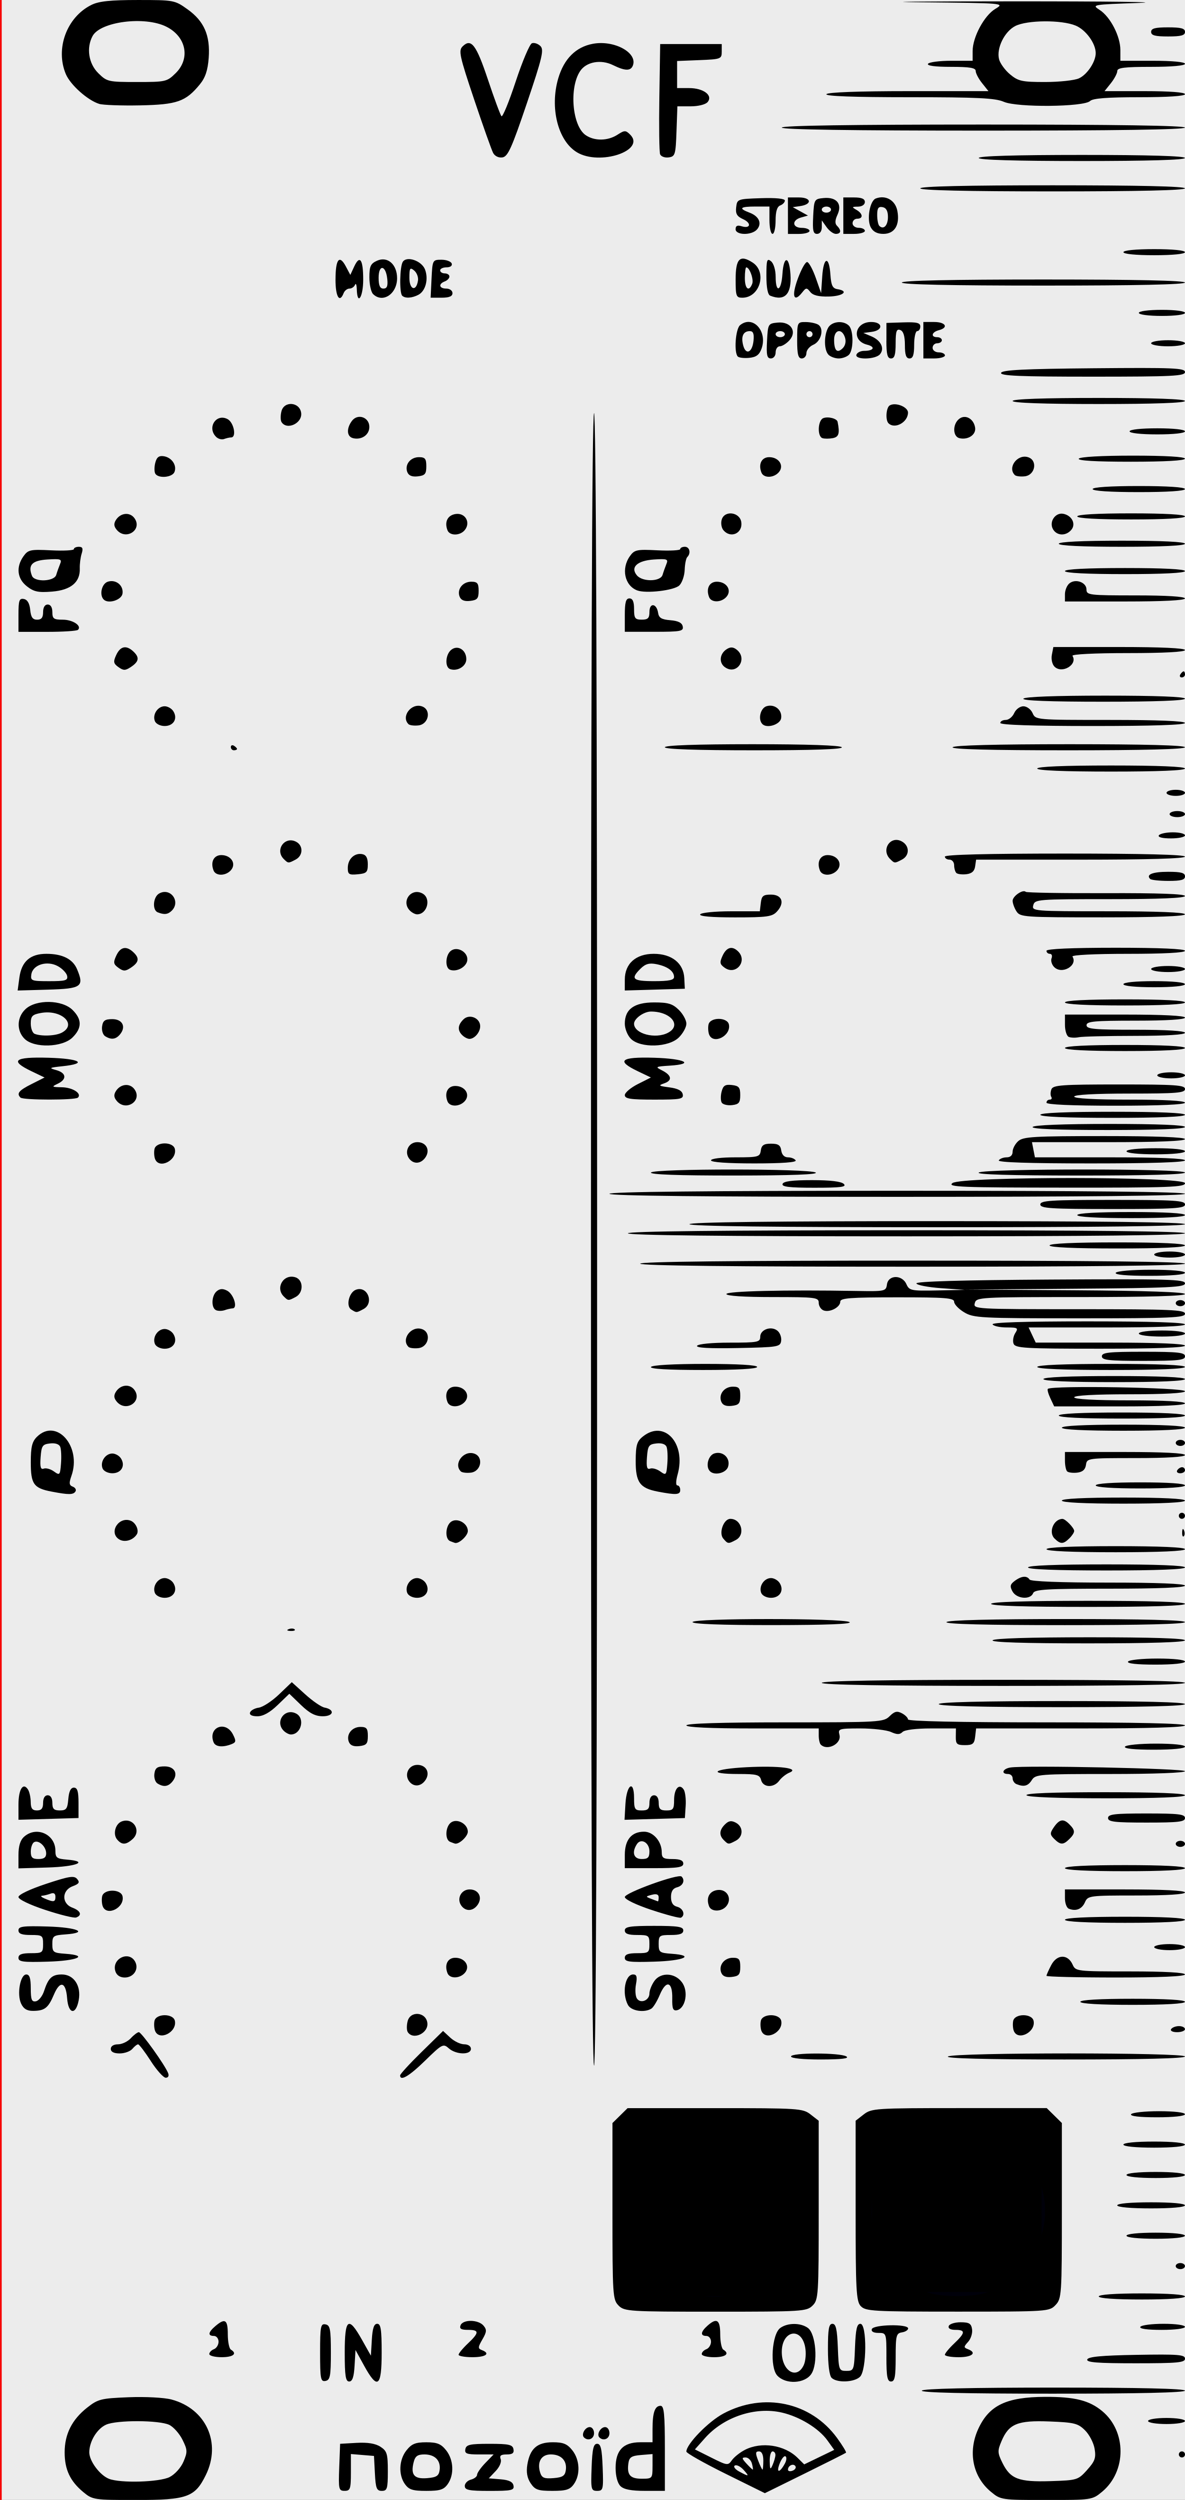 <?xml version="1.0" encoding="UTF-8" standalone="no"?>
<!-- Created with Inkscape (http://www.inkscape.org/) -->

<svg
   xmlns:dc="http://purl.org/dc/elements/1.1/"
   xmlns:cc="http://creativecommons.org/ns#"
   xmlns:rdf="http://www.w3.org/1999/02/22-rdf-syntax-ns#"
   xmlns:svg="http://www.w3.org/2000/svg"
   xmlns="http://www.w3.org/2000/svg"
   xmlns:xlink="http://www.w3.org/1999/xlink"
   xmlns:sodipodi="http://sodipodi.sourceforge.net/DTD/sodipodi-0.dtd"
   xmlns:inkscape="http://www.inkscape.org/namespaces/inkscape"
   width="60.96mm"
   height="128.5mm"
   version="1.1"
   viewBox="0 0 60.96 128.5"
   id="svg16"
   sodipodi:docname="nozori_84_VCF.svg"
   inkscape:version="0.92.3 (2405546, 2018-03-11)">
  <rect x="0" y="0" width="60.96" height="128.5" fill="#333333" stroke="none"/>
  <defs
     id="defs20">
    <linearGradient
       inkscape:collect="always"
       id="linearGradient4556">
      <stop
         style="stop-color:#000000;stop-opacity:1;"
         offset="0"
         id="stop4552" />
      <stop
         style="stop-color:#000000;stop-opacity:0;"
         offset="1"
         id="stop4554" />
    </linearGradient>
    <radialGradient
       inkscape:collect="always"
       xlink:href="#linearGradient4556"
       id="radialGradient4560"
       cx="30.633"
       cy="14.416"
       fx="30.633"
       fy="14.416"
       r="3.506"
       gradientTransform="matrix(1,0,0,0.975,0,0.358)"
       gradientUnits="userSpaceOnUse" />
  </defs>
  <sodipodi:namedview
     pagecolor="#ffffff"
     bordercolor="#666666"
     borderopacity="1"
     objecttolerance="10"
     gridtolerance="10"
     guidetolerance="10"
     inkscape:pageopacity="0"
     inkscape:pageshadow="2"
     inkscape:window-width="1920"
     inkscape:window-height="996"
     id="namedview18"
     showgrid="false"
     inkscape:zoom="1.4142136"
     inkscape:cx="-89.612209"
     inkscape:cy="242.27855"
     inkscape:window-x="0"
     inkscape:window-y="27"
     inkscape:window-maximized="1"
     inkscape:current-layer="layer3" />
  <g
     inkscape:groupmode="layer"
     id="layer3"
     inkscape:label="bg uniform"
     style="display:inline">
    <rect
       style="fill:#ececec;fill-opacity:1;fill-rule:nonzero;stroke:#f60000;stroke-width:0.247;stroke-opacity:1"
       id="rect48"
       width="61.164"
       height="128.89"
       x="-0.036"
       y="-0.142" />
    <rect
       style="fill:#000000;fill-opacity:1;fill-rule:nonzero;stroke:#00000a;stroke-width:0.265;stroke-opacity:1"
       id="rect1206"
       width="9.482"
       height="9.163"
       x="32.081"
       y="108.987" />
    <rect
       style="fill:#000000;fill-opacity:1;fill-rule:nonzero;stroke:#00000a;stroke-width:0.3;stroke-opacity:1"
       id="rect1208"
       width="9.035"
       height="8.956"
       x="44.699"
       y="109.009"
       ry="0" />
  </g>
  <g
     inkscape:groupmode="layer"
     id="layer23"
     inkscape:label="VCF_PARAM"
     style="display:inline">
    <path
       style="fill:#000000;stroke-width:0.157"
       d="m 4.282,128.094 c -0.677,-0.562 -0.957,-1.159 -0.956,-2.042 3.008e-4,-0.934 0.376,-1.68 1.156,-2.295 0.56,-0.441 0.709,-0.479 2.138,-0.535 0.859,-0.034 1.829,0.017 2.201,0.116 1.779,0.472 2.578,2.229 1.767,3.882 -0.559,1.139 -0.956,1.282 -3.568,1.283 -2.19,6.3e-4 -2.256,-0.009 -2.737,-0.408 z m 4.447,-0.772 c 0.272,-0.139 0.58,-0.481 0.712,-0.793 0.21,-0.496 0.205,-0.603 -0.052,-1.12 -0.156,-0.315 -0.462,-0.66 -0.68,-0.766 -0.506,-0.248 -2.707,-0.256 -3.25,-0.012 -0.47,0.211 -0.866,0.863 -0.866,1.424 0,0.446 0.54,1.171 1.011,1.359 0.587,0.234 2.603,0.175 3.126,-0.091 z m 42.246,0.759 c -0.942,-0.781 -1.195,-2.061 -0.643,-3.247 0.559,-1.201 1.444,-1.622 3.423,-1.632 1.528,-0.007 2.28,0.18 2.946,0.733 1.259,1.044 1.255,3.099 -0.007,4.146 -0.503,0.417 -0.536,0.422 -2.859,0.422 -2.324,0 -2.357,-0.005 -2.859,-0.422 z m 4.948,-1.122 c 0.403,-0.445 0.465,-0.617 0.388,-1.085 -0.05,-0.306 -0.273,-0.735 -0.496,-0.954 -0.363,-0.358 -0.551,-0.404 -1.829,-0.453 -1.645,-0.063 -2.088,0.119 -2.468,1.016 -0.209,0.494 -0.204,0.601 0.053,1.119 0.409,0.823 0.836,0.984 2.475,0.932 1.366,-0.043 1.41,-0.057 1.878,-0.573 z m -18.595,0.197 c -1.11,-0.549 -2.019,-1.062 -2.019,-1.141 0,-0.383 1.129,-1.542 1.906,-1.956 2.078,-1.108 4.504,-0.586 5.847,1.258 0.283,0.388 0.489,0.729 0.458,0.757 -0.031,0.028 -0.983,0.507 -2.115,1.065 l -2.058,1.014 z m 0.914,-0.211 c -0.156,-0.17 -0.355,-0.265 -0.442,-0.212 -0.087,0.053 0.011,0.19 0.219,0.303 0.516,0.282 0.552,0.268 0.223,-0.091 z m 2.134,-0.315 c 0.088,-0.162 0.102,-0.329 0.032,-0.372 -0.07,-0.043 -0.207,0.129 -0.304,0.382 -0.187,0.489 0.005,0.482 0.272,-0.01 z m 0.543,0.136 c -0.103,-0.164 -0.384,-0.032 -0.384,0.179 0,0.078 0.106,0.102 0.237,0.052 0.13,-0.049 0.196,-0.154 0.147,-0.232 z m -2.238,-0.137 c -0.046,-0.172 -0.192,-0.312 -0.326,-0.312 -0.205,0 -0.198,0.05 0.043,0.312 0.158,0.172 0.304,0.312 0.326,0.312 0.022,0 0.003,-0.141 -0.043,-0.312 z m 0.587,-0.156 c 0,-0.299 -0.081,-0.468 -0.224,-0.468 -0.183,0 -0.191,0.086 -0.044,0.468 0.099,0.258 0.199,0.468 0.224,0.468 0.024,0 0.044,-0.211 0.044,-0.468 z m 0.622,-0.273 c 0.006,-0.107 -0.06,-0.195 -0.147,-0.195 -0.087,0 -0.153,0.228 -0.147,0.507 0.009,0.425 0.033,0.457 0.147,0.195 0.075,-0.172 0.141,-0.4 0.147,-0.507 z m -1.57,-0.274 c 0.849,-0.433 2.035,-0.255 2.706,0.407 l 0.345,0.34 0.772,-0.373 0.772,-0.373 -0.352,-0.489 c -0.448,-0.621 -1.428,-1.219 -2.343,-1.429 -1.369,-0.314 -2.983,0.221 -3.953,1.311 l -0.519,0.583 0.848,0.424 c 0.822,0.411 0.855,0.415 1.058,0.128 0.115,-0.162 0.416,-0.4 0.667,-0.529 z m -20.869,0.899 0.046,-1.21 0.846,-0.048 c 0.573,-0.032 0.969,0.032 1.227,0.199 0.338,0.218 0.381,0.362 0.381,1.258 0,0.899 -0.034,1.011 -0.309,1.011 -0.265,0 -0.316,-0.128 -0.356,-0.898 l -0.047,-0.898 -0.594,-0.049 -0.594,-0.049 v 0.946 c 0,0.849 -0.033,0.946 -0.323,0.946 -0.302,0 -0.32,-0.081 -0.277,-1.21 z m 3.38,0.863 c -0.343,-0.484 -0.307,-1.252 0.082,-1.74 0.265,-0.332 0.461,-0.411 1.018,-0.411 0.556,0 0.753,0.08 1.018,0.411 0.389,0.488 0.425,1.256 0.082,1.74 -0.203,0.286 -0.398,0.347 -1.099,0.347 -0.702,0 -0.897,-0.061 -1.099,-0.347 z m 1.784,-0.716 c 0.071,-0.491 -0.237,-0.811 -0.781,-0.811 -0.351,0 -0.475,0.088 -0.552,0.39 -0.167,0.657 0.02,0.884 0.686,0.83 0.483,-0.039 0.605,-0.116 0.647,-0.408 z m 1.294,0.814 c 0,-0.137 0.143,-0.286 0.317,-0.33 0.174,-0.045 0.317,-0.157 0.317,-0.25 0,-0.093 0.191,-0.365 0.425,-0.606 l 0.425,-0.438 H 24.64 c -0.633,0 -0.745,-0.044 -0.7,-0.273 0.045,-0.231 0.236,-0.273 1.237,-0.273 1.001,0 1.191,0.042 1.237,0.273 0.04,0.202 -0.051,0.273 -0.349,0.273 -0.299,0 -0.378,0.062 -0.308,0.242 0.054,0.139 -0.057,0.401 -0.26,0.614 l -0.354,0.372 0.61,0.05 c 0.43,0.035 0.626,0.13 0.663,0.323 0.046,0.242 -0.094,0.273 -1.226,0.273 -1.064,0 -1.278,-0.042 -1.278,-0.249 z m 3.388,-0.145 c -0.18,-0.271 -0.232,-0.569 -0.169,-0.956 0.136,-0.825 0.504,-1.149 1.307,-1.149 0.542,0 0.742,0.082 1.005,0.411 0.389,0.488 0.425,1.256 0.082,1.74 -0.203,0.286 -0.397,0.347 -1.105,0.347 -0.742,0 -0.893,-0.053 -1.12,-0.393 z m 1.81,-0.669 c 0.07,-0.489 -0.237,-0.811 -0.773,-0.811 -0.493,0 -0.72,0.395 -0.543,0.945 0.084,0.26 0.213,0.312 0.684,0.273 0.468,-0.038 0.59,-0.117 0.632,-0.408 z m 1.327,-0.148 c 0.036,-0.951 0.097,-1.21 0.284,-1.21 0.187,0 0.247,0.259 0.284,1.21 0.043,1.137 0.026,1.21 -0.284,1.21 -0.31,0 -0.327,-0.073 -0.284,-1.21 z m 1.483,0.965 c -0.151,-0.149 -0.249,-0.516 -0.249,-0.937 0,-0.904 0.397,-1.316 1.267,-1.316 h 0.633 v -0.69 c 0,-0.838 0.121,-1.184 0.413,-1.184 0.178,0 0.221,0.422 0.221,2.186 v 2.186 h -1.018 c -0.714,0 -1.092,-0.073 -1.267,-0.245 z m 1.651,-1.013 v -0.634 l -0.594,0.049 c -0.483,0.039 -0.603,0.116 -0.646,0.411 -0.087,0.608 0.082,0.808 0.68,0.808 0.548,0 0.559,-0.013 0.559,-0.634 z m 27.075,-0.615 c 0,-0.086 0.071,-0.156 0.158,-0.156 0.087,0 0.158,0.07 0.158,0.156 0,0.086 -0.071,0.156 -0.158,0.156 -0.087,0 -0.158,-0.07 -0.158,-0.156 z m -30.601,-0.874 c -0.154,-0.152 0.057,-0.531 0.296,-0.531 0.121,0 0.221,0.141 0.221,0.312 0,0.294 -0.308,0.425 -0.517,0.219 z m 0.792,0 c -0.154,-0.152 0.057,-0.531 0.296,-0.531 0.121,0 0.221,0.141 0.221,0.312 0,0.294 -0.308,0.425 -0.517,0.219 z m 28.225,-0.844 c 0,-0.087 0.422,-0.156 0.95,-0.156 0.528,0 0.95,0.069 0.95,0.156 0,0.087 -0.422,0.156 -0.95,0.156 -0.528,0 -0.95,-0.069 -0.95,-0.156 z m -11.638,-1.561 c 0.063,-0.1 2.509,-0.156 6.818,-0.156 4.374,0 6.72,0.054 6.72,0.156 0,0.102 -2.378,0.156 -6.818,0.156 -4.505,0 -6.785,-0.053 -6.72,-0.156 z M 16.467,120.93 c 0,-1.35 0.029,-1.501 0.277,-1.454 0.239,0.045 0.277,0.243 0.277,1.454 0,1.21 -0.038,1.408 -0.277,1.454 -0.248,0.047 -0.277,-0.103 -0.277,-1.454 z m 1.267,0 c 0,-1.765 0.188,-1.905 0.885,-0.664 l 0.461,0.82 0.048,-0.82 c 0.034,-0.59 0.112,-0.82 0.277,-0.82 0.184,0 0.229,0.293 0.229,1.483 0,1.77 -0.211,1.928 -0.901,0.674 l -0.445,-0.81 -0.048,0.81 c -0.034,0.581 -0.113,0.81 -0.277,0.81 -0.184,0 -0.229,-0.293 -0.229,-1.483 z m 22.251,1.177 c -0.39,-0.425 -0.282,-2.131 0.156,-2.447 0.378,-0.272 1.041,-0.273 1.417,-0.002 0.419,0.302 0.535,1.829 0.18,2.364 -0.335,0.505 -1.323,0.553 -1.752,0.086 z m 1.364,-0.54 c 0.097,-0.211 0.129,-0.622 0.07,-0.928 -0.201,-1.056 -1.202,-0.844 -1.202,0.254 0,0.986 0.774,1.448 1.132,0.674 z m 1.433,0.659 c -0.117,-0.116 -0.19,-0.684 -0.19,-1.483 0,-1.031 0.047,-1.296 0.231,-1.296 0.178,0 0.241,0.275 0.277,1.21 0.045,1.175 0.058,1.21 0.442,1.21 0.384,0 0.397,-0.036 0.442,-1.21 0.036,-0.935 0.099,-1.21 0.277,-1.21 0.345,0 0.329,2.379 -0.018,2.721 -0.294,0.29 -1.19,0.325 -1.461,0.058 z M 45.601,121.164 c 0,-1.239 -0.003,-1.249 -0.409,-1.249 -0.257,0 -0.384,-0.073 -0.343,-0.195 0.08,-0.237 1.857,-0.274 1.867,-0.039 0.004,0.086 -0.139,0.179 -0.317,0.206 -0.294,0.045 -0.323,0.162 -0.323,1.288 0,0.997 -0.046,1.238 -0.238,1.238 -0.191,0 -0.238,-0.243 -0.238,-1.249 z m 10.331,0.117 c 0.048,-0.143 0.735,-0.207 2.547,-0.238 2.137,-0.037 2.481,-0.01 2.481,0.195 0,0.204 -0.37,0.238 -2.547,0.238 -1.967,0 -2.532,-0.044 -2.481,-0.195 z m -45.165,-0.278 c 0,-0.089 0.107,-0.201 0.238,-0.251 0.131,-0.049 0.238,-0.223 0.238,-0.385 0,-0.163 -0.107,-0.296 -0.238,-0.296 -0.328,0 -0.297,-0.193 0.081,-0.512 0.495,-0.418 0.632,-0.326 0.632,0.424 0,0.381 0.071,0.737 0.158,0.79 0.345,0.21 0.126,0.39 -0.475,0.39 -0.348,0 -0.633,-0.072 -0.633,-0.161 z m 12.825,0.034 c 0,-0.07 0.214,-0.329 0.475,-0.576 0.596,-0.563 0.597,-0.703 0.005,-0.703 -0.353,0 -0.447,-0.058 -0.379,-0.234 0.121,-0.311 0.913,-0.3 1.179,0.016 0.177,0.21 0.168,0.324 -0.056,0.709 -0.231,0.397 -0.235,0.47 -0.033,0.547 0.466,0.176 0.218,0.367 -0.479,0.367 -0.392,0 -0.713,-0.057 -0.713,-0.127 z m 12.508,-0.034 c 0,-0.089 0.107,-0.201 0.238,-0.251 0.131,-0.049 0.238,-0.223 0.238,-0.385 0,-0.163 -0.107,-0.296 -0.238,-0.296 -0.32,0 -0.299,-0.209 0.052,-0.522 0.482,-0.431 0.66,-0.313 0.66,0.435 0,0.381 0.071,0.737 0.158,0.79 0.345,0.21 0.126,0.39 -0.475,0.39 -0.348,0 -0.633,-0.072 -0.633,-0.161 z m 12.508,0.034 c 0,-0.07 0.214,-0.329 0.475,-0.576 0.582,-0.55 0.596,-0.703 0.066,-0.703 -0.257,0 -0.384,-0.073 -0.343,-0.195 0.036,-0.107 0.309,-0.195 0.607,-0.195 0.446,0 0.55,0.064 0.593,0.364 0.029,0.2 -0.063,0.49 -0.205,0.644 -0.229,0.25 -0.231,0.29 -0.013,0.373 0.488,0.185 0.228,0.415 -0.468,0.415 -0.392,0 -0.713,-0.057 -0.713,-0.127 z m 10.054,-1.434 c 0.054,-0.086 0.592,-0.156 1.197,-0.156 0.627,0 1.099,0.067 1.099,0.156 0,0.09 -0.505,0.156 -1.197,0.156 -0.758,0 -1.161,-0.057 -1.099,-0.156 z m -26.838,-1.093 c -0.302,-0.298 -0.317,-0.52 -0.317,-4.847 v -4.535 l 0.389,-0.383 0.389,-0.383 h 4.498 c 4.311,0 4.516,0.013 4.916,0.324 l 0.417,0.324 v 4.595 c 0,4.387 -0.014,4.609 -0.317,4.907 -0.302,0.298 -0.528,0.312 -4.988,0.312 -4.46,0 -4.685,-0.014 -4.988,-0.312 z m 6.581,-0.73 c 1.157,-0.389 2.346,-1.621 2.69,-2.79 0.992,-3.365 -2.168,-6.59 -5.516,-5.631 -1.268,0.363 -2.147,1.087 -2.781,2.288 -0.495,0.939 -0.527,1.088 -0.463,2.179 0.08,1.357 0.425,2.133 1.335,2.997 1.234,1.173 3.018,1.533 4.734,0.957 z m 5.873,0.757 c -0.231,-0.252 -0.262,-0.826 -0.262,-4.907 v -4.622 l 0.417,-0.324 c 0.4,-0.31 0.604,-0.324 4.916,-0.324 h 4.498 l 0.389,0.383 0.389,0.383 v 4.506 c 0,4.319 -0.013,4.52 -0.323,4.847 -0.318,0.337 -0.391,0.342 -5.042,0.342 -4.371,0 -4.739,-0.021 -4.981,-0.286 z m 6.394,-0.672 c 1.005,-0.297 2.074,-1.215 2.604,-2.237 1.143,-2.204 0.21,-4.853 -2.1,-5.968 -1.771,-0.855 -3.977,-0.451 -5.231,0.957 -0.773,0.868 -1.023,1.477 -1.102,2.68 -0.142,2.164 0.884,3.776 2.888,4.538 0.628,0.238 2.185,0.255 2.943,0.031 z m 5.852,0.176 c 0,-0.097 0.844,-0.156 2.217,-0.156 1.372,0 2.217,0.059 2.217,0.156 0,0.097 -0.844,0.156 -2.217,0.156 -1.372,0 -2.217,-0.059 -2.217,-0.156 z m 3.958,-1.561 c 0,-0.086 0.107,-0.156 0.238,-0.156 0.131,0 0.238,0.07 0.238,0.156 0,0.086 -0.107,0.156 -0.238,0.156 -0.131,0 -0.238,-0.07 -0.238,-0.156 z m -2.533,-1.561 c 0,-0.093 0.607,-0.156 1.504,-0.156 0.897,0 1.504,0.063 1.504,0.156 0,0.093 -0.607,0.156 -1.504,0.156 -0.897,0 -1.504,-0.063 -1.504,-0.156 z m -0.475,-1.561 c 0,-0.095 0.686,-0.156 1.742,-0.156 1.056,0 1.742,0.061 1.742,0.156 0,0.095 -0.686,0.156 -1.742,0.156 -1.056,0 -1.742,-0.061 -1.742,-0.156 z m 0.475,-1.561 c 0,-0.093 0.607,-0.156 1.504,-0.156 0.897,0 1.504,0.063 1.504,0.156 0,0.093 -0.607,0.156 -1.504,0.156 -0.897,0 -1.504,-0.063 -1.504,-0.156 z m -0.158,-1.561 c 0,-0.094 0.633,-0.156 1.583,-0.156 0.95,0 1.583,0.062 1.583,0.156 0,0.094 -0.633,0.156 -1.583,0.156 -0.95,0 -1.583,-0.062 -1.583,-0.156 z m 0.396,-1.561 c 0.054,-0.086 0.699,-0.156 1.434,-0.156 0.785,0 1.337,0.064 1.337,0.156 0,0.093 -0.584,0.156 -1.434,0.156 -0.916,0 -1.399,-0.056 -1.337,-0.156 z M 7.759,105.94 c -0.305,-0.471 -0.599,-0.858 -0.654,-0.858 -0.055,-4.4e-4 -0.188,0.105 -0.296,0.233 -0.108,0.129 -0.402,0.234 -0.653,0.234 -0.299,0 -0.456,-0.08 -0.456,-0.234 0,-0.142 0.147,-0.234 0.371,-0.234 0.204,0 0.5,-0.141 0.658,-0.312 0.158,-0.172 0.344,-0.312 0.414,-0.312 0.134,0 1.347,1.694 1.506,2.105 0.055,0.141 0.005,0.237 -0.123,0.237 -0.118,-4.5e-4 -0.464,-0.387 -0.769,-0.858 z m 12.825,0.737 c 0,-0.067 0.497,-0.608 1.104,-1.202 l 1.104,-1.081 0.37,0.343 c 0.204,0.189 0.526,0.343 0.717,0.343 0.202,0 0.346,0.098 0.346,0.234 0,0.323 -0.768,0.304 -1.141,-0.029 -0.281,-0.25 -0.339,-0.22 -1.205,0.625 -0.828,0.808 -1.296,1.085 -1.296,0.766 z M 30.401,63.705 c 0,-28.209 0.053,-42.47 0.158,-42.47 0.105,0 0.158,14.261 0.158,42.47 0,28.209 -0.053,42.47 -0.158,42.47 -0.105,0 -0.158,-14.261 -0.158,-42.47 z m 10.292,42.001 c 0,-0.202 2.532,-0.202 2.85,0 0.162,0.103 -0.251,0.152 -1.306,0.154 -0.925,0.001 -1.544,-0.06 -1.544,-0.154 z m 8.075,0 c 0.328,-0.209 12.192,-0.209 12.192,0 0,0.101 -2.175,0.155 -6.215,0.154 -4.071,-0.002 -6.133,-0.055 -5.977,-0.154 z M 7.978,104.388 c -0.048,-0.124 -0.063,-0.352 -0.032,-0.507 0.077,-0.394 0.974,-0.396 1.051,-0.002 0.114,0.582 -0.811,1.044 -1.019,0.509 z m 12.996,0.06 c -0.057,-0.091 -0.059,-0.341 -0.004,-0.556 0.138,-0.542 0.933,-0.48 1.013,0.079 0.077,0.534 -0.733,0.917 -1.009,0.477 z m 18.196,-0.06 c -0.048,-0.124 -0.063,-0.352 -0.032,-0.507 0.077,-0.394 0.974,-0.396 1.051,-0.002 0.114,0.582 -0.811,1.044 -1.019,0.509 z m 12.983,0 c -0.048,-0.124 -0.063,-0.352 -0.032,-0.507 0.077,-0.394 0.974,-0.396 1.051,-0.002 0.114,0.582 -0.811,1.044 -1.019,0.509 z m 8.093,-0.087 c 0.054,-0.086 0.236,-0.156 0.405,-0.156 0.169,0 0.307,0.07 0.307,0.156 0,0.086 -0.182,0.156 -0.405,0.156 -0.23,0 -0.363,-0.068 -0.307,-0.156 z M 1.085,102.986 c -0.224,-0.485 -0.043,-1.495 0.268,-1.495 0.168,0 0.23,0.193 0.23,0.714 0,0.583 0.049,0.705 0.264,0.664 0.145,-0.028 0.333,-0.261 0.417,-0.519 0.223,-0.683 0.412,-0.859 0.918,-0.859 0.621,0 1.006,0.589 0.866,1.326 -0.149,0.783 -0.534,0.715 -0.595,-0.104 -0.063,-0.847 -0.366,-0.929 -0.681,-0.185 -0.292,0.689 -0.474,0.83 -1.073,0.834 -0.312,0.002 -0.489,-0.107 -0.614,-0.376 z m 31.221,0.076 c -0.322,-0.592 -0.155,-1.572 0.266,-1.572 0.182,0 0.216,0.119 0.144,0.507 -0.052,0.279 -0.031,0.606 0.046,0.725 0.184,0.287 0.647,0.104 0.647,-0.256 0,-0.155 0.114,-0.443 0.253,-0.638 0.355,-0.5 1.154,-0.415 1.479,0.159 0.276,0.488 0.089,1.264 -0.324,1.343 -0.195,0.037 -0.245,-0.092 -0.234,-0.607 0.019,-0.869 -0.311,-0.969 -0.639,-0.192 -0.139,0.33 -0.334,0.651 -0.433,0.714 -0.356,0.227 -1.038,0.123 -1.204,-0.183 z m 23.27,-0.166 c 0,-0.098 1.003,-0.156 2.692,-0.156 1.689,0 2.692,0.058 2.692,0.156 0,0.098 -1.003,0.156 -2.692,0.156 -1.689,0 -2.692,-0.058 -2.692,-0.156 z m -49.64,-1.569 c -0.204,-0.635 0.684,-1.079 1.01,-0.504 0.217,0.382 -0.066,0.824 -0.528,0.824 -0.244,0 -0.416,-0.115 -0.483,-0.32 z m 17.084,0.095 c -0.169,-0.433 0.011,-0.79 0.399,-0.79 0.499,0 0.782,0.433 0.501,0.768 -0.26,0.309 -0.784,0.322 -0.9,0.022 z m 14.084,-0.02 c -0.148,-0.38 0.155,-0.77 0.598,-0.77 0.315,0 0.379,0.079 0.379,0.468 0,0.395 -0.068,0.476 -0.436,0.518 -0.297,0.034 -0.469,-0.035 -0.54,-0.216 z m 16.73,0.159 c 0,-0.047 0.111,-0.297 0.247,-0.556 0.294,-0.56 0.853,-0.571 1.097,-0.022 0.154,0.345 0.204,0.351 2.969,0.351 1.769,0 2.812,0.058 2.812,0.156 0,0.1 -1.293,0.156 -3.563,0.156 -1.959,0 -3.563,-0.039 -3.563,-0.086 z M 0.95,100.637 c 0,-0.176 0.169,-0.24 0.633,-0.24 0.598,0 0.633,-0.026 0.633,-0.468 0,-0.442 -0.035,-0.468 -0.633,-0.468 -0.464,0 -0.633,-0.064 -0.633,-0.24 0,-0.202 0.237,-0.233 1.505,-0.195 1.53,0.045 2.14,0.317 0.91,0.405 -0.625,0.045 -0.673,0.08 -0.673,0.498 0,0.418 0.048,0.454 0.673,0.498 1.231,0.088 0.62,0.36 -0.91,0.405 -1.268,0.038 -1.505,0.007 -1.505,-0.195 z m 31.192,0 c 0,-0.176 0.169,-0.24 0.633,-0.24 0.598,0 0.633,-0.026 0.633,-0.468 0,-0.442 -0.035,-0.468 -0.633,-0.468 -0.457,0 -0.633,-0.065 -0.633,-0.234 0,-0.192 0.273,-0.234 1.504,-0.234 1.231,0 1.504,0.042 1.504,0.234 0,0.169 -0.176,0.234 -0.633,0.234 -0.595,0 -0.633,0.028 -0.633,0.459 0,0.429 0.045,0.463 0.673,0.507 1.231,0.088 0.62,0.36 -0.91,0.405 -1.268,0.038 -1.505,0.007 -1.505,-0.195 z m 27.234,-0.552 c 0,-0.086 0.356,-0.156 0.792,-0.156 0.435,0 0.792,0.07 0.792,0.156 0,0.086 -0.356,0.156 -0.792,0.156 -0.435,0 -0.792,-0.07 -0.792,-0.156 z m -4.592,-1.405 c 0,-0.099 1.135,-0.156 3.088,-0.156 1.953,0 3.088,0.057 3.088,0.156 0,0.099 -1.135,0.156 -3.088,0.156 -1.953,0 -3.088,-0.057 -3.088,-0.156 z M 2.336,98.176 C 1.524,97.907 0.95,97.631 0.95,97.51 c 0,-0.122 0.584,-0.4 1.417,-0.676 1.197,-0.396 1.446,-0.435 1.601,-0.251 0.147,0.174 0.1,0.249 -0.23,0.373 -0.566,0.212 -0.576,0.89 -0.017,1.099 0.427,0.16 0.517,0.391 0.198,0.507 -0.109,0.039 -0.821,-0.135 -1.583,-0.387 z m 0.515,-0.683 c 0,-0.165 -0.086,-0.218 -0.25,-0.156 -0.138,0.052 -0.334,0.1 -0.435,0.106 -0.102,0.006 -0.042,0.071 0.132,0.145 0.467,0.198 0.554,0.183 0.554,-0.095 z m 30.677,0.685 c -0.811,-0.27 -1.385,-0.546 -1.385,-0.668 0,-0.218 2.756,-1.213 2.918,-1.053 0.193,0.19 0.076,0.473 -0.226,0.551 -0.218,0.056 -0.317,0.213 -0.317,0.501 0,0.288 0.099,0.445 0.317,0.501 0.31,0.08 0.433,0.43 0.198,0.561 -0.065,0.036 -0.742,-0.141 -1.504,-0.394 z m 0.356,-0.654 c 0,-0.149 -0.111,-0.191 -0.348,-0.13 -0.332,0.086 -0.334,0.095 -0.04,0.209 0.17,0.065 0.326,0.124 0.348,0.13 0.022,0.006 0.04,-0.088 0.04,-0.209 z M 5.286,97.987 c -0.048,-0.124 -0.063,-0.352 -0.032,-0.507 0.077,-0.394 0.974,-0.396 1.051,-0.002 0.114,0.582 -0.811,1.044 -1.019,0.509 z m 18.476,0.005 c -0.299,-0.355 -0.061,-0.873 0.4,-0.873 0.446,0 0.665,0.391 0.428,0.763 -0.219,0.343 -0.59,0.392 -0.828,0.11 z m 12.716,-0.005 c -0.17,-0.438 0.015,-0.789 0.442,-0.838 0.489,-0.056 0.76,0.458 0.441,0.836 -0.245,0.292 -0.77,0.293 -0.883,0.002 z m 18.504,0.123 c -0.109,-0.044 -0.198,-0.285 -0.198,-0.536 v -0.455 h 3.088 c 1.953,0 3.088,0.057 3.088,0.156 0,0.097 -0.937,0.156 -2.496,0.156 -2.434,0 -2.5,0.009 -2.652,0.35 -0.158,0.354 -0.466,0.476 -0.829,0.329 z m -0.198,-2.084 c 0,-0.099 1.135,-0.156 3.088,-0.156 1.953,0 3.088,0.057 3.088,0.156 0,0.099 -1.135,0.156 -3.088,0.156 -1.953,0 -3.088,-0.057 -3.088,-0.156 z M 0.95,95.353 c 0,-0.464 0.093,-0.767 0.29,-0.942 0.634,-0.565 1.61,-0.128 1.61,0.72 0,0.358 0.072,0.414 0.594,0.456 1.152,0.094 0.5,0.361 -0.989,0.405 L 0.95,96.037 Z m 1.425,-0.089 c 0,-0.352 -0.395,-0.711 -0.626,-0.57 -0.091,0.055 -0.165,0.272 -0.165,0.482 0,0.302 0.082,0.381 0.396,0.381 0.282,0 0.396,-0.085 0.396,-0.293 z m 29.767,0.083 c 0,-0.78 0.345,-1.195 0.993,-1.195 0.471,0 0.907,0.504 0.907,1.05 0,0.302 0.083,0.356 0.554,0.356 0.387,0 0.554,0.071 0.554,0.234 0,0.192 -0.273,0.234 -1.504,0.234 h -1.504 z m 1.267,-0.185 c 0,-0.45 -0.436,-0.698 -0.647,-0.369 -0.275,0.428 -0.164,0.764 0.251,0.764 0.318,0 0.396,-0.078 0.396,-0.395 z m 27.075,-0.385 c 0,-0.086 0.107,-0.156 0.238,-0.156 0.131,0 0.238,0.07 0.238,0.156 0,0.086 -0.107,0.156 -0.238,0.156 -0.131,0 -0.238,-0.07 -0.238,-0.156 z M 6.023,94.55 c -0.226,-0.269 -0.09,-0.801 0.237,-0.925 0.598,-0.226 1.034,0.484 0.558,0.909 -0.339,0.303 -0.55,0.307 -0.795,0.016 z m 17.133,0.123 c -0.27,-0.107 -0.25,-0.752 0.029,-0.981 0.306,-0.25 0.881,0.05 0.881,0.46 0,0.244 -0.454,0.664 -0.663,0.612 -0.028,-0.007 -0.139,-0.048 -0.248,-0.091 z m 14.084,-0.084 c -0.258,-0.254 -0.239,-0.523 0.059,-0.816 0.188,-0.185 0.323,-0.206 0.554,-0.084 0.394,0.208 0.393,0.718 -6.34e-4,0.926 -0.382,0.201 -0.382,0.201 -0.612,-0.026 z m 16.994,-0.065 c -0.221,-0.218 -0.226,-0.296 -0.037,-0.577 0.294,-0.436 0.501,-0.483 0.806,-0.181 0.32,0.315 0.321,0.456 0.007,0.765 -0.314,0.31 -0.456,0.308 -0.776,-0.007 z m 2.767,-1.075 c 0,-0.196 0.325,-0.234 1.979,-0.234 1.654,0 1.979,0.039 1.979,0.234 0,0.196 -0.325,0.234 -1.979,0.234 -1.654,0 -1.979,-0.039 -1.979,-0.234 z M 0.95,92.762 c 0,-0.789 0.239,-1.168 0.49,-0.777 0.076,0.118 0.139,0.408 0.141,0.645 0.002,0.324 0.08,0.429 0.319,0.429 0.232,0 0.317,-0.104 0.317,-0.39 0,-0.243 0.09,-0.39 0.238,-0.39 0.148,0 0.238,0.147 0.238,0.39 0,0.31 0.08,0.39 0.386,0.39 0.332,0 0.393,-0.082 0.435,-0.586 0.033,-0.395 0.126,-0.586 0.287,-0.586 0.179,0 0.238,0.191 0.238,0.781 v 0.781 l -1.544,0.045 -1.544,0.045 z M 32.174,92.726 c 0.059,-1.003 0.444,-1.267 0.444,-0.304 0,0.576 0.038,0.638 0.396,0.638 0.317,0 0.396,-0.078 0.396,-0.39 0,-0.243 0.09,-0.39 0.238,-0.39 0.148,0 0.238,0.147 0.238,0.39 0,0.312 0.079,0.39 0.396,0.39 0.346,0 0.396,-0.068 0.396,-0.537 0,-0.587 0.269,-0.878 0.494,-0.537 0.078,0.118 0.124,0.496 0.101,0.84 l -0.041,0.625 -1.552,0.045 -1.552,0.045 z m 20.632,-0.447 c -0.064,-0.103 1.318,-0.156 4.028,-0.156 2.645,0 4.126,0.056 4.126,0.156 0,0.1 -1.448,0.156 -4.028,0.156 -2.515,0 -4.065,-0.059 -4.126,-0.156 z M 8.101,91.673 c -0.116,-0.073 -0.188,-0.3 -0.158,-0.505 0.043,-0.298 0.148,-0.373 0.526,-0.373 0.525,0 0.722,0.396 0.392,0.788 -0.215,0.256 -0.449,0.284 -0.76,0.09 z m 12.97,-0.083 c -0.299,-0.355 -0.061,-0.873 0.4,-0.873 0.446,0 0.665,0.391 0.428,0.763 -0.219,0.343 -0.59,0.392 -0.828,0.11 z m 18.084,-0.092 c -0.073,-0.274 -0.216,-0.312 -1.173,-0.312 -1.628,0 -1.315,-0.258 0.422,-0.348 1.672,-0.086 2.764,0.051 2.209,0.277 -0.174,0.071 -0.41,0.256 -0.524,0.412 -0.278,0.382 -0.83,0.365 -0.935,-0.029 z m 13.136,0.209 c -0.109,-0.043 -0.198,-0.178 -0.198,-0.3 0,-0.122 -0.107,-0.221 -0.238,-0.221 -0.373,0 -0.277,-0.269 0.119,-0.333 0.764,-0.123 8.986,0.05 8.986,0.188 0,0.085 -1.586,0.145 -3.841,0.145 -3.67,0 -3.85,0.014 -4.039,0.312 -0.195,0.308 -0.402,0.363 -0.789,0.209 z m 5.581,-1.926 c 0.054,-0.086 0.767,-0.156 1.593,-0.156 0.891,0 1.495,0.063 1.495,0.156 0,0.094 -0.636,0.156 -1.593,0.156 -1.021,0 -1.558,-0.056 -1.495,-0.156 z m -46.885,-0.225 c -0.301,-0.774 0.622,-1.143 0.998,-0.4 0.17,0.335 0.159,0.405 -0.074,0.496 -0.457,0.179 -0.831,0.14 -0.923,-0.097 z m 6.959,-0.02 c -0.148,-0.38 0.155,-0.77 0.598,-0.77 0.315,0 0.379,0.079 0.379,0.468 0,0.395 -0.068,0.476 -0.436,0.518 -0.297,0.034 -0.469,-0.035 -0.54,-0.216 z m 24.278,0.141 C 42.165,89.619 42.118,89.408 42.118,89.208 v -0.364 h -3.404 c -2.164,0 -3.404,-0.057 -3.404,-0.156 0,-0.101 1.794,-0.156 5.067,-0.156 4.875,0 5.079,-0.012 5.387,-0.316 0.254,-0.251 0.385,-0.282 0.633,-0.151 0.172,0.091 0.313,0.233 0.313,0.316 0,0.095 2.654,0.151 7.125,0.151 4.644,0 7.125,0.054 7.125,0.156 0,0.101 -1.897,0.156 -5.373,0.156 h -5.373 l -0.05,0.429 c -0.042,0.362 -0.125,0.429 -0.525,0.429 -0.414,0 -0.474,-0.055 -0.469,-0.429 l 0.006,-0.429 H 47.895 c -0.769,0 -1.355,0.073 -1.467,0.183 -0.142,0.14 -0.282,0.14 -0.593,0 -0.224,-0.101 -0.932,-0.183 -1.573,-0.183 -1.106,0 -1.161,0.017 -1.078,0.328 0.121,0.455 -0.618,0.843 -0.961,0.504 z M 14.599,88.968 c -0.473,-0.466 0.052,-1.196 0.637,-0.887 0.467,0.246 0.256,1.074 -0.273,1.074 -0.096,0 -0.26,-0.084 -0.364,-0.187 z m -1.735,-0.945 c 0.036,-0.107 0.238,-0.218 0.449,-0.247 0.211,-0.028 0.679,-0.335 1.041,-0.681 l 0.657,-0.629 0.689,0.624 c 0.379,0.343 0.825,0.65 0.992,0.681 0.546,0.102 0.48,0.447 -0.086,0.447 -0.387,0 -0.675,-0.148 -1.122,-0.578 L 14.884,87.062 14.283,87.641 c -0.402,0.387 -0.746,0.578 -1.042,0.578 -0.283,0 -0.418,-0.07 -0.377,-0.195 z m 35.428,-0.429 c 0,-0.101 2.217,-0.156 6.333,-0.156 4.117,0 6.333,0.055 6.333,0.156 0,0.101 -2.217,0.156 -6.333,0.156 -4.117,0 -6.333,-0.055 -6.333,-0.156 z m -6.017,-1.093 c 0,-0.102 3.219,-0.156 9.342,-0.156 6.122,0 9.342,0.054 9.342,0.156 0,0.102 -3.219,0.156 -9.342,0.156 -6.122,0 -9.342,-0.054 -9.342,-0.156 z m 15.754,-1.093 c 0.054,-0.086 0.735,-0.156 1.514,-0.156 0.838,0 1.416,0.064 1.416,0.156 0,0.093 -0.61,0.156 -1.514,0.156 -0.969,0 -1.478,-0.056 -1.416,-0.156 z m -6.967,-1.093 c 0.062,-0.099 1.902,-0.156 4.997,-0.156 3.16,0 4.899,0.055 4.899,0.156 0,0.101 -1.771,0.156 -4.997,0.156 -3.291,0 -4.963,-0.053 -4.899,-0.156 z M 14.854,83.74 c 0.114,-0.045 0.251,-0.04 0.303,0.012 0.053,0.052 -0.041,0.089 -0.208,0.082 -0.184,-0.007 -0.222,-0.044 -0.096,-0.094 z m 20.772,-0.362 c 0,-0.207 7.75,-0.207 8.075,0 0.157,0.1 -1.177,0.152 -3.919,0.154 -2.667,0.002 -4.156,-0.054 -4.156,-0.154 z m 13.063,0 c 0.062,-0.1 2.297,-0.156 6.184,-0.156 3.952,0 6.087,0.055 6.087,0.156 0,0.101 -2.167,0.156 -6.184,0.156 -4.083,0 -6.151,-0.053 -6.087,-0.156 z m 2.296,-0.937 c 0,-0.101 1.768,-0.156 4.988,-0.156 3.219,0 4.988,0.055 4.988,0.156 0,0.101 -1.768,0.156 -4.988,0.156 -3.219,0 -4.988,-0.055 -4.988,-0.156 z M 7.966,81.874 c -0.131,-0.337 0.15,-0.759 0.505,-0.759 0.155,0 0.355,0.113 0.443,0.252 0.242,0.378 0.018,0.763 -0.443,0.763 -0.23,0 -0.449,-0.111 -0.505,-0.255 z m 12.983,0 c -0.131,-0.337 0.15,-0.759 0.505,-0.759 0.155,0 0.355,0.113 0.443,0.252 0.242,0.378 0.018,0.763 -0.443,0.763 -0.23,0 -0.449,-0.111 -0.505,-0.255 z m 18.209,0 c -0.131,-0.337 0.15,-0.759 0.505,-0.759 0.155,0 0.355,0.113 0.443,0.252 0.242,0.378 0.018,0.763 -0.443,0.763 -0.23,0 -0.449,-0.111 -0.505,-0.255 z m 12.928,-0.07 c -0.143,-0.264 -0.122,-0.366 0.113,-0.542 0.345,-0.258 0.63,-0.284 0.765,-0.07 0.061,0.097 1.585,0.156 4.047,0.156 2.527,0 3.949,0.056 3.949,0.156 0,0.1 -1.393,0.156 -3.862,0.156 -3.287,0 -3.876,0.035 -3.953,0.234 -0.137,0.351 -0.851,0.29 -1.058,-0.091 z m 0.799,-1.236 c 0,-0.1 1.451,-0.156 4.038,-0.156 2.586,0 4.038,0.056 4.038,0.156 0,0.1 -1.451,0.156 -4.038,0.156 -2.586,0 -4.038,-0.056 -4.038,-0.156 z m 0.95,-0.937 c 0,-0.099 1.293,-0.156 3.563,-0.156 2.269,0 3.563,0.057 3.563,0.156 0,0.099 -1.293,0.156 -3.563,0.156 -2.269,0 -3.563,-0.057 -3.563,-0.156 z M 6.099,79.106 c -0.507,-0.365 0.021,-1.167 0.619,-0.941 0.265,0.1 0.447,0.497 0.321,0.699 -0.203,0.324 -0.661,0.442 -0.939,0.242 z m 17.058,0.11 c -0.27,-0.107 -0.25,-0.752 0.029,-0.981 0.306,-0.25 0.881,0.05 0.881,0.46 0,0.244 -0.454,0.664 -0.663,0.612 -0.028,-0.007 -0.139,-0.048 -0.248,-0.091 z m 14.048,-0.135 c -0.24,-0.285 0.022,-1.01 0.365,-1.01 0.577,0 0.79,0.82 0.283,1.087 -0.394,0.208 -0.409,0.206 -0.648,-0.077 z m 17.043,1.04e-4 c -0.323,-0.319 -0.05,-0.998 0.406,-1.008 0.152,-0.003 0.605,0.462 0.605,0.622 0,0.074 -0.112,0.244 -0.249,0.379 -0.311,0.307 -0.457,0.308 -0.762,0.007 z m 6.565,-0.321 c 0.008,-0.182 0.045,-0.219 0.096,-0.094 0.046,0.113 0.04,0.247 -0.012,0.299 -0.053,0.052 -0.09,-0.04 -0.083,-0.205 z m -0.171,-0.846 c 0,-0.086 0.071,-0.156 0.158,-0.156 0.087,0 0.158,0.07 0.158,0.156 0,0.086 -0.071,0.156 -0.158,0.156 -0.087,0 -0.158,-0.07 -0.158,-0.156 z m -6.017,-0.781 c 0,-0.099 1.161,-0.156 3.167,-0.156 2.006,0 3.167,0.057 3.167,0.156 0,0.099 -1.161,0.156 -3.167,0.156 -2.006,0 -3.167,-0.057 -3.167,-0.156 z M 2.661,76.672 C 1.73,76.494 1.584,76.288 1.584,75.162 c 0,-0.788 0.066,-1.061 0.317,-1.308 1.002,-0.988 2.309,0.491 1.774,2.007 -0.133,0.376 -0.119,0.485 0.07,0.556 0.129,0.049 0.191,0.16 0.137,0.246 -0.109,0.174 -0.35,0.176 -1.219,0.009 z M 3.099,74.372 C 3.044,74.231 2.846,74.164 2.574,74.195 c -0.39,0.044 -0.441,0.119 -0.485,0.712 -0.037,0.502 0.003,0.643 0.163,0.582 0.116,-0.044 0.352,0.022 0.524,0.146 0.296,0.214 0.315,0.193 0.362,-0.405 0.027,-0.347 0.01,-0.733 -0.039,-0.858 z m 30.735,2.297 C 32.914,76.494 32.696,76.187 32.702,75.079 c 0.005,-0.801 0.063,-0.995 0.374,-1.243 1.103,-0.88 2.23,0.357 1.782,1.956 -0.093,0.333 -0.098,0.561 -0.011,0.561 0.08,0 0.146,0.105 0.146,0.234 0,0.25 -0.204,0.265 -1.159,0.083 z m 0.457,-2.297 c -0.055,-0.141 -0.252,-0.208 -0.525,-0.177 -0.39,0.044 -0.441,0.119 -0.485,0.712 -0.037,0.502 0.003,0.643 0.163,0.582 0.116,-0.044 0.352,0.022 0.524,0.146 0.296,0.214 0.315,0.193 0.362,-0.405 0.027,-0.347 0.01,-0.733 -0.039,-0.858 z m 22.077,1.98 c 0,-0.097 0.871,-0.156 2.296,-0.156 1.425,0 2.296,0.059 2.296,0.156 0,0.097 -0.871,0.156 -2.296,0.156 -1.425,0 -2.296,-0.059 -2.296,-0.156 z M 5.274,75.472 c -0.131,-0.337 0.15,-0.759 0.505,-0.759 0.155,0 0.355,0.113 0.443,0.252 0.242,0.378 0.018,0.763 -0.443,0.763 -0.23,0 -0.449,-0.111 -0.505,-0.255 z M 23.705,75.631 c -0.39,-0.385 0.133,-1.089 0.68,-0.917 0.505,0.158 0.376,0.92 -0.166,0.983 -0.221,0.025 -0.453,-0.004 -0.515,-0.065 z m 12.818,-0.007 c -0.24,-0.236 -0.095,-0.815 0.229,-0.916 0.445,-0.139 0.842,0.252 0.7,0.691 -0.103,0.319 -0.69,0.462 -0.929,0.226 z m 18.374,0.007 c -0.062,-0.061 -0.113,-0.31 -0.113,-0.554 v -0.442 h 3.088 c 1.953,0 3.088,0.057 3.088,0.156 0,0.098 -0.946,0.156 -2.522,0.156 -2.495,0 -2.523,0.004 -2.573,0.351 -0.035,0.243 -0.174,0.366 -0.452,0.398 -0.221,0.025 -0.453,-0.004 -0.515,-0.065 z m 5.666,-0.059 c 0.054,-0.086 0.165,-0.156 0.247,-0.156 0.082,0 0.149,0.07 0.149,0.156 0,0.086 -0.111,0.156 -0.247,0.156 -0.136,0 -0.203,-0.07 -0.149,-0.156 z m -0.079,-1.405 c 0,-0.086 0.107,-0.156 0.238,-0.156 0.131,0 0.238,0.07 0.238,0.156 0,0.086 -0.107,0.156 -0.238,0.156 -0.131,0 -0.238,-0.07 -0.238,-0.156 z m -5.858,-0.781 c 0,-0.099 1.161,-0.156 3.167,-0.156 2.006,0 3.167,0.057 3.167,0.156 0,0.099 -1.161,0.156 -3.167,0.156 -2.006,0 -3.167,-0.057 -3.167,-0.156 z m -0.158,-0.625 c 0,-0.099 1.188,-0.156 3.246,-0.156 2.058,0 3.246,0.057 3.246,0.156 0,0.099 -1.188,0.156 -3.246,0.156 -2.058,0 -3.246,-0.057 -3.246,-0.156 z M 6.006,72.045 c -0.151,-0.179 -0.162,-0.319 -0.042,-0.507 0.236,-0.37 0.71,-0.419 0.947,-0.099 0.439,0.593 -0.427,1.174 -0.905,0.607 z m 17.014,0.022 c -0.169,-0.433 0.011,-0.79 0.399,-0.79 0.499,0 0.782,0.433 0.501,0.768 -0.26,0.309 -0.784,0.322 -0.9,0.022 z m 14.084,-0.02 c -0.148,-0.38 0.155,-0.77 0.598,-0.77 0.315,0 0.379,0.079 0.379,0.468 0,0.395 -0.068,0.476 -0.436,0.518 -0.297,0.034 -0.469,-0.035 -0.54,-0.216 z m 16.93,-0.174 c -0.108,-0.229 -0.167,-0.446 -0.13,-0.482 0.19,-0.187 7.056,-0.07 7.056,0.121 0,0.098 -1.056,0.156 -2.85,0.156 -1.794,0 -2.85,0.058 -2.85,0.156 0,0.098 1.056,0.156 2.85,0.156 1.794,0 2.85,0.058 2.85,0.156 0,0.099 -1.226,0.156 -3.365,0.155 l -3.365,-0.001 -0.196,-0.417 z M 53.676,70.887 c 0,-0.1 1.319,-0.156 3.642,-0.156 2.322,0 3.642,0.057 3.642,0.156 0,0.1 -1.319,0.156 -3.642,0.156 -2.322,0 -3.642,-0.057 -3.642,-0.156 z M 33.488,70.263 c 0.059,-0.094 1.163,-0.156 2.78,-0.156 1.683,0 2.682,0.058 2.682,0.156 0,0.098 -1.032,0.156 -2.78,0.156 -1.813,0 -2.746,-0.054 -2.682,-0.156 z m 19.871,0 c 0,-0.1 1.372,-0.156 3.8,-0.156 2.428,0 3.8,0.056 3.8,0.156 0,0.1 -1.372,0.156 -3.8,0.156 -2.428,0 -3.8,-0.056 -3.8,-0.156 z m 3.325,-0.546 c 0,-0.197 0.343,-0.234 2.138,-0.234 1.794,0 2.138,0.038 2.138,0.234 0,0.197 -0.343,0.234 -2.138,0.234 -1.794,0 -2.138,-0.038 -2.138,-0.234 z M 7.966,69.071 c -0.131,-0.337 0.15,-0.759 0.505,-0.759 0.155,0 0.355,0.113 0.443,0.252 0.242,0.378 0.018,0.763 -0.443,0.763 -0.23,0 -0.449,-0.111 -0.505,-0.255 z m 13.047,0.159 c -0.39,-0.385 0.133,-1.089 0.68,-0.917 0.505,0.158 0.376,0.92 -0.166,0.983 -0.221,0.025 -0.453,-0.004 -0.515,-0.065 z m 14.847,-0.055 c 0.058,-0.093 0.767,-0.161 1.675,-0.161 1.45,0 1.574,-0.024 1.574,-0.302 0,-0.375 0.566,-0.573 0.886,-0.31 0.131,0.107 0.216,0.341 0.19,0.52 -0.045,0.31 -0.154,0.328 -2.236,0.369 -1.47,0.029 -2.156,-0.009 -2.089,-0.117 z M 52.142,69.071 c -0.055,-0.14 -0.016,-0.386 0.085,-0.546 0.169,-0.266 0.13,-0.292 -0.441,-0.292 -0.344,0 -0.669,-0.07 -0.723,-0.156 -0.064,-0.103 1.608,-0.156 4.899,-0.156 3.226,0 4.997,0.055 4.997,0.156 0,0.1 -1.446,0.156 -4.023,0.156 H 52.914 l 0.183,0.389 0.183,0.389 3.84,0.001 c 2.453,7.81e-4 3.84,0.058 3.84,0.157 0,0.1 -1.559,0.156 -4.359,0.156 -3.886,0 -4.37,-0.028 -4.458,-0.255 z m 6.443,-0.526 c 0,-0.09 0.501,-0.156 1.188,-0.156 0.686,0 1.188,0.066 1.188,0.156 0,0.09 -0.501,0.156 -1.188,0.156 -0.686,0 -1.188,-0.066 -1.188,-0.156 z M 49.599,67.454 c -0.283,-0.17 -0.515,-0.413 -0.515,-0.54 0,-0.196 -0.448,-0.231 -2.929,-0.23 -2.429,7.8e-4 -2.929,0.039 -2.929,0.223 0,0.289 -0.54,0.571 -0.859,0.45 -0.137,-0.052 -0.249,-0.227 -0.249,-0.39 0,-0.277 -0.15,-0.296 -2.375,-0.296 -1.478,0 -2.375,-0.059 -2.375,-0.156 0,-0.15 3.019,-0.221 6.677,-0.158 1.491,0.026 1.533,0.017 1.583,-0.337 0.072,-0.498 0.78,-0.507 1,-0.012 0.147,0.33 0.242,0.35 1.583,0.323 l 1.427,-0.029 -1.229,-0.088 c -0.676,-0.049 -1.246,-0.159 -1.267,-0.245 -0.025,-0.102 2.373,-0.17 6.89,-0.197 6.066,-0.036 6.927,-0.012 6.927,0.193 0,0.203 -0.757,0.24 -5.66,0.277 l -5.66,0.043 5.66,0.037 c 3.643,0.024 5.66,0.093 5.66,0.193 0,0.101 -1.894,0.156 -5.365,0.156 -5.232,0 -5.367,0.008 -5.448,0.312 -0.082,0.308 -0.005,0.312 5.365,0.312 4.737,0 5.448,0.031 5.448,0.234 0,0.204 -0.708,0.234 -5.423,0.234 -5.127,-6.24e-4 -5.451,-0.017 -5.938,-0.31 z M 11.123,67.349 c -0.27,-0.107 -0.25,-0.752 0.029,-0.981 0.163,-0.133 0.315,-0.14 0.535,-0.024 0.335,0.177 0.556,0.896 0.28,0.908 -0.094,0.004 -0.278,0.045 -0.408,0.092 -0.131,0.046 -0.327,0.049 -0.435,0.006 z m 6.945,-0.038 c -0.282,-0.176 -0.117,-0.88 0.238,-1.015 0.601,-0.227 0.959,0.693 0.388,0.995 -0.365,0.193 -0.349,0.192 -0.626,0.02 z m 42.416,-0.327 c 0,-0.086 0.107,-0.156 0.238,-0.156 0.131,0 0.238,0.07 0.238,0.156 0,0.086 -0.107,0.156 -0.238,0.156 -0.131,0 -0.238,-0.07 -0.238,-0.156 z M 14.599,66.64 c -0.45,-0.444 -0.01,-1.175 0.594,-0.986 0.421,0.132 0.433,0.793 0.018,1.012 -0.382,0.201 -0.382,0.201 -0.612,-0.026 z M 57.397,65.423 c 0.056,-0.089 0.846,-0.156 1.83,-0.156 1.049,0 1.732,0.062 1.732,0.156 0,0.095 -0.716,0.156 -1.83,0.156 -1.18,0 -1.795,-0.055 -1.732,-0.156 z M 32.934,64.954 c 0,-0.103 4.776,-0.156 14.013,-0.156 9.236,0 14.013,0.053 14.013,0.156 0,0.103 -4.776,0.156 -14.013,0.156 -9.236,0 -14.013,-0.053 -14.013,-0.156 z m 26.442,-0.468 c 0,-0.086 0.356,-0.156 0.792,-0.156 0.435,0 0.792,0.07 0.792,0.156 0,0.086 -0.356,0.156 -0.792,0.156 -0.435,0 -0.792,-0.07 -0.792,-0.156 z M 53.993,64.017 c 0,-0.099 1.267,-0.156 3.483,-0.156 2.217,0 3.483,0.057 3.483,0.156 0,0.099 -1.267,0.156 -3.483,0.156 -2.217,0 -3.483,-0.057 -3.483,-0.156 z M 32.301,63.393 c 0,-0.103 4.882,-0.156 14.329,-0.156 9.447,0 14.329,0.053 14.329,0.156 0,0.103 -4.882,0.156 -14.329,0.156 -9.447,0 -14.329,-0.053 -14.329,-0.156 z m 3.167,-0.468 c 0,-0.103 4.354,-0.156 12.746,-0.156 8.392,0 12.746,0.053 12.746,0.156 0,0.103 -4.354,0.156 -12.746,0.156 -8.392,0 -12.746,-0.053 -12.746,-0.156 z m 19.95,-0.468 c 0,-0.098 1.029,-0.156 2.771,-0.156 1.742,0 2.771,0.058 2.771,0.156 0,0.098 -1.029,0.156 -2.771,0.156 -1.742,0 -2.771,-0.058 -2.771,-0.156 z m -1.9,-0.546 c 0,-0.202 0.519,-0.234 3.721,-0.234 3.202,0 3.721,0.033 3.721,0.234 0,0.202 -0.519,0.234 -3.721,0.234 -3.202,0 -3.721,-0.033 -3.721,-0.234 z M 31.351,61.363 c 0,-0.103 5.04,-0.156 14.804,-0.156 9.764,0 14.804,0.053 14.804,0.156 0,0.103 -5.04,0.156 -14.804,0.156 -9.764,0 -14.804,-0.053 -14.804,-0.156 z m 8.907,-0.507 c 0.047,-0.137 0.497,-0.195 1.51,-0.195 0.943,0 1.511,0.068 1.64,0.195 0.158,0.156 -0.144,0.195 -1.51,0.195 -1.296,0 -1.691,-0.047 -1.64,-0.195 z m 8.738,-0.044 c 0.467,-0.348 11.964,-0.343 11.964,0.005 0,0.204 -0.785,0.234 -6.135,0.229 -5.429,-0.004 -6.1,-0.031 -5.828,-0.234 z m -15.507,-0.542 c 0.129,-0.206 8.147,-0.206 8.471,0 0.156,0.1 -1.264,0.152 -4.166,0.154 -2.896,0.002 -4.37,-0.051 -4.305,-0.154 z m 16.863,0 c 0.327,-0.208 10.608,-0.208 10.608,0 0,0.101 -1.912,0.155 -5.423,0.154 -3.56,-0.002 -5.341,-0.054 -5.185,-0.154 z M 7.978,59.576 C 7.93,59.453 7.915,59.224 7.946,59.069 8.022,58.675 8.92,58.673 8.997,59.067 9.11,59.649 8.186,60.111 7.978,59.576 Z m 13.093,0.005 c -0.299,-0.355 -0.061,-0.873 0.4,-0.873 0.446,0 0.665,0.391 0.428,0.763 -0.219,0.343 -0.59,0.392 -0.828,0.11 z m 15.505,0.064 c 0,-0.091 0.524,-0.156 1.256,-0.156 1.182,0 1.259,-0.021 1.306,-0.351 0.04,-0.275 0.154,-0.351 0.526,-0.351 0.372,0 0.486,0.076 0.526,0.351 0.032,0.221 0.16,0.351 0.347,0.351 0.163,0 0.34,0.07 0.394,0.156 0.063,0.101 -0.684,0.156 -2.128,0.156 -1.378,0 -2.226,-0.059 -2.226,-0.156 z m 14.804,0 c 0.054,-0.086 0.236,-0.156 0.405,-0.156 0.193,0 0.307,-0.107 0.307,-0.288 0,-0.158 0.13,-0.404 0.29,-0.546 0.254,-0.227 0.8,-0.258 4.433,-0.258 2.657,0 4.144,0.056 4.144,0.156 0,0.1 -1.418,0.156 -3.936,0.156 h -3.936 l 0.076,0.39 0.076,0.39 h 3.861 c 2.468,0 3.861,0.056 3.861,0.156 0,0.101 -1.718,0.156 -4.839,0.156 -3.185,0 -4.805,-0.053 -4.741,-0.156 z m 6.571,-0.468 c 0,-0.093 0.607,-0.156 1.504,-0.156 0.897,0 1.504,0.063 1.504,0.156 0,0.093 -0.607,0.156 -1.504,0.156 -0.897,0 -1.504,-0.063 -1.504,-0.156 z m -4.829,-1.249 c 0.061,-0.097 1.559,-0.156 3.968,-0.156 2.474,0 3.87,0.056 3.87,0.156 0,0.1 -1.428,0.156 -3.968,0.156 -2.605,0 -3.934,-0.054 -3.87,-0.156 z m 0.396,-0.625 c 0,-0.1 1.346,-0.156 3.721,-0.156 2.375,0 3.721,0.056 3.721,0.156 0,0.1 -1.346,0.156 -3.721,0.156 -2.375,0 -3.721,-0.056 -3.721,-0.156 z M 6.006,56.588 c -0.151,-0.179 -0.162,-0.319 -0.042,-0.507 0.236,-0.37 0.71,-0.419 0.947,-0.099 0.439,0.593 -0.427,1.174 -0.905,0.607 z m 17.014,0.022 c -0.169,-0.433 0.011,-0.79 0.399,-0.79 0.499,0 0.782,0.433 0.501,0.768 -0.26,0.309 -0.784,0.322 -0.9,0.022 z m 14.11,0.069 c -0.06,-0.096 -0.064,-0.35 -0.009,-0.565 0.08,-0.315 0.183,-0.382 0.529,-0.342 0.361,0.041 0.43,0.124 0.43,0.517 0,0.391 -0.07,0.476 -0.42,0.516 -0.231,0.026 -0.47,-0.03 -0.529,-0.126 z m 16.704,-7.4e-5 c 0,-0.086 0.075,-0.156 0.168,-0.156 0.092,0 0.128,-0.064 0.079,-0.142 -0.049,-0.078 -0.046,-0.254 0.008,-0.39 0.084,-0.216 0.534,-0.248 3.484,-0.248 2.905,0 3.387,0.033 3.387,0.234 0,0.2 -0.422,0.234 -2.85,0.234 -1.794,0 -2.85,0.058 -2.85,0.156 0,0.098 1.056,0.156 2.85,0.156 1.794,0 2.85,0.058 2.85,0.156 0,0.099 -1.293,0.156 -3.563,0.156 -2.269,0 -3.563,-0.057 -3.563,-0.156 z M 1.056,56.419 C 0.841,56.207 0.967,56.052 1.622,55.723 L 2.293,55.385 1.622,55.064 c -1.143,-0.546 -0.892,-0.745 0.872,-0.694 1.634,0.047 2.045,0.297 0.716,0.436 -0.678,0.071 -0.711,0.091 -0.321,0.198 0.527,0.144 0.564,0.473 0.079,0.703 -0.328,0.156 -0.311,0.17 0.218,0.18 0.555,0.01 1.036,0.322 0.823,0.532 -0.137,0.135 -2.817,0.134 -2.954,-0.001 z M 32.142,56.292 c 0,-0.127 0.302,-0.383 0.671,-0.569 l 0.671,-0.338 -0.671,-0.321 c -1.135,-0.542 -0.891,-0.745 0.834,-0.694 1.589,0.047 2.132,0.323 0.8,0.406 -0.721,0.045 -0.753,0.063 -0.408,0.234 0.514,0.255 0.566,0.525 0.131,0.675 -0.321,0.11 -0.289,0.136 0.267,0.208 0.434,0.057 0.648,0.169 0.685,0.356 0.047,0.245 -0.105,0.273 -1.463,0.273 -1.233,0 -1.516,-0.043 -1.516,-0.231 z m 27.392,-1.018 c 0,-0.086 0.321,-0.156 0.713,-0.156 0.392,0 0.713,0.07 0.713,0.156 0,0.086 -0.321,0.156 -0.713,0.156 -0.392,0 -0.713,-0.07 -0.713,-0.156 z m -4.75,-1.405 c 0,-0.099 1.135,-0.156 3.088,-0.156 1.953,0 3.088,0.057 3.088,0.156 0,0.099 -1.135,0.156 -3.088,0.156 -1.953,0 -3.088,-0.057 -3.088,-0.156 z M 1.267,53.4 c -0.427,-0.421 -0.405,-1.113 0.05,-1.534 0.546,-0.505 1.879,-0.481 2.412,0.044 0.493,0.486 0.493,0.933 0,1.419 -0.52,0.513 -1.971,0.555 -2.461,0.071 z m 1.91,-0.318 c 0.811,-0.428 -0.019,-1.208 -1.078,-1.013 -0.44,0.081 -0.516,0.161 -0.516,0.544 0,0.247 0.089,0.484 0.198,0.527 0.349,0.139 1.08,0.108 1.396,-0.058 z m 29.282,0.318 c -0.176,-0.173 -0.317,-0.52 -0.317,-0.781 0,-0.745 0.481,-1.093 1.511,-1.093 0.721,0 0.947,0.068 1.267,0.383 0.214,0.211 0.389,0.53 0.389,0.71 0,0.18 -0.175,0.499 -0.389,0.71 -0.52,0.513 -1.971,0.555 -2.461,0.071 z m 1.91,-0.318 c 0.713,-0.376 0.137,-1.087 -0.88,-1.087 -0.368,0 -0.872,0.361 -0.872,0.625 0,0.517 1.099,0.808 1.752,0.463 z M 5.41,53.263 c -0.116,-0.073 -0.188,-0.3 -0.158,-0.505 0.043,-0.298 0.148,-0.373 0.526,-0.373 0.525,0 0.722,0.396 0.392,0.788 -0.215,0.256 -0.449,0.284 -0.76,0.09 z m 18.373,-0.05 c -0.258,-0.254 -0.239,-0.523 0.059,-0.816 0.305,-0.3 0.86,-0.072 0.86,0.353 0,0.31 -0.29,0.65 -0.554,0.65 -0.096,0 -0.26,-0.084 -0.364,-0.187 z m 12.696,-0.038 c -0.048,-0.124 -0.063,-0.352 -0.032,-0.507 0.077,-0.394 0.974,-0.396 1.051,-0.002 0.114,0.582 -0.811,1.044 -1.019,0.509 z m 18.504,0.125 c -0.109,-0.045 -0.198,-0.322 -0.198,-0.616 v -0.533 h 3.088 c 1.953,0 3.088,0.057 3.088,0.156 0,0.098 -0.95,0.156 -2.533,0.156 -2.146,0 -2.533,0.036 -2.533,0.234 0,0.198 0.387,0.234 2.533,0.234 1.583,0 2.533,0.059 2.533,0.156 0,0.098 -0.965,0.157 -2.573,0.158 -1.415,0.001 -2.715,0.032 -2.89,0.069 -0.174,0.037 -0.406,0.03 -0.515,-0.015 z m -0.198,-1.774 c 0,-0.099 1.135,-0.156 3.088,-0.156 1.953,0 3.088,0.057 3.088,0.156 0,0.099 -1.135,0.156 -3.088,0.156 -1.953,0 -3.088,-0.057 -3.088,-0.156 z M 0.998,50.246 C 1.11,49.419 1.556,49.028 2.386,49.028 c 0.825,0 1.357,0.266 1.577,0.789 0.378,0.901 0.235,1.002 -1.491,1.052 l -1.564,0.045 z m 2.457,-0.08 c -0.029,-0.147 -0.243,-0.373 -0.476,-0.502 -0.555,-0.307 -1.294,-0.079 -1.367,0.422 -0.048,0.328 0.006,0.348 0.922,0.348 0.834,0 0.965,-0.038 0.92,-0.268 z M 32.142,50.354 c 0,-0.82 0.567,-1.326 1.488,-1.326 0.929,0 1.533,0.481 1.572,1.251 l 0.027,0.544 -1.544,0.045 -1.544,0.045 z m 2.533,-0.136 c 0,-0.3 -0.341,-0.547 -0.909,-0.659 -0.366,-0.072 -0.564,-0.016 -0.816,0.233 -0.532,0.525 -0.406,0.641 0.696,0.641 0.769,0 1.029,-0.054 1.029,-0.215 z m 23.117,0.371 c 0,-0.094 0.633,-0.156 1.583,-0.156 0.95,0 1.583,0.062 1.583,0.156 0,0.094 -0.633,0.156 -1.583,0.156 -0.95,0 -1.583,-0.062 -1.583,-0.156 z M 6.093,49.747 c -0.258,-0.186 -0.274,-0.274 -0.112,-0.624 0.215,-0.466 0.533,-0.52 0.903,-0.155 0.304,0.299 0.259,0.506 -0.173,0.788 -0.266,0.174 -0.367,0.173 -0.618,-0.009 z m 17.064,0.104 c -0.27,-0.093 -0.25,-0.742 0.029,-0.971 0.331,-0.271 0.916,0.067 0.851,0.493 -0.051,0.335 -0.534,0.598 -0.88,0.478 z m 14.12,-0.109 c -0.25,-0.18 -0.265,-0.27 -0.104,-0.619 0.203,-0.439 0.493,-0.519 0.797,-0.22 0.506,0.499 -0.117,1.254 -0.692,0.839 z m 16.957,-0.029 c -0.125,-0.124 -0.188,-0.328 -0.139,-0.455 0.049,-0.126 0.011,-0.23 -0.086,-0.23 -0.096,0 -0.175,-0.07 -0.175,-0.156 0,-0.099 1.293,-0.156 3.563,-0.156 2.269,0 3.563,0.057 3.563,0.156 0,0.098 -1.085,0.156 -2.939,0.156 -1.724,0 -2.902,0.059 -2.85,0.142 0.287,0.459 -0.538,0.936 -0.937,0.542 z m 4.984,0.096 c 0,-0.086 0.392,-0.156 0.871,-0.156 0.479,0 0.871,0.07 0.871,0.156 0,0.086 -0.392,0.156 -0.871,0.156 -0.479,0 -0.871,-0.07 -0.871,-0.156 z M 36.022,46.998 c 0.054,-0.086 0.763,-0.156 1.582,-0.156 h 1.484 l 0.05,-0.429 c 0.042,-0.362 0.125,-0.429 0.523,-0.429 0.572,0 0.721,0.421 0.308,0.87 -0.243,0.265 -0.501,0.301 -2.161,0.301 -1.216,0 -1.85,-0.055 -1.787,-0.156 z m 16.267,-0.154 c -0.108,-0.171 -0.196,-0.414 -0.196,-0.541 0,-0.242 0.531,-0.603 0.675,-0.461 0.046,0.045 1.908,0.076 4.138,0.068 2.683,-0.009 4.054,0.04 4.054,0.146 0,0.106 -1.32,0.161 -3.861,0.161 -3.728,0 -3.864,0.011 -3.944,0.312 -0.081,0.306 -0.005,0.312 3.861,0.312 2.523,0 3.944,0.056 3.944,0.156 0,0.1 -1.518,0.156 -4.237,0.156 -4.056,0 -4.245,-0.013 -4.433,-0.31 z m -44.174,0.051 c -0.293,-0.116 -0.24,-0.795 0.075,-0.969 0.581,-0.321 1.119,0.417 0.645,0.885 -0.198,0.195 -0.386,0.217 -0.72,0.084 z m 12.976,-0.084 c -0.473,-0.466 0.052,-1.196 0.637,-0.887 0.467,0.246 0.256,1.074 -0.273,1.074 -0.096,0 -0.26,-0.084 -0.364,-0.187 z m 38.079,-1.63 c -0.232,-0.229 0.12,-0.369 0.929,-0.369 0.66,0 0.861,0.055 0.861,0.234 0,0.179 -0.199,0.234 -0.844,0.234 -0.464,0 -0.89,-0.045 -0.946,-0.1 z M 10.986,44.743 c -0.169,-0.433 0.011,-0.79 0.399,-0.79 0.499,0 0.782,0.433 0.501,0.768 -0.26,0.309 -0.784,0.322 -0.9,0.022 z m 6.906,-0.136 c 0,-0.452 0.346,-0.779 0.744,-0.703 0.198,0.038 0.285,0.196 0.285,0.52 0,0.412 -0.06,0.472 -0.515,0.515 -0.454,0.043 -0.515,0.004 -0.515,-0.332 z m 24.286,0.136 c -0.169,-0.433 0.011,-0.79 0.399,-0.79 0.499,0 0.782,0.433 0.501,0.768 -0.26,0.309 -0.784,0.322 -0.9,0.022 z m 7.019,0.128 c -0.062,-0.061 -0.113,-0.24 -0.113,-0.398 0,-0.157 -0.107,-0.286 -0.238,-0.286 -0.131,0 -0.238,-0.07 -0.238,-0.156 0,-0.101 2.164,-0.156 6.175,-0.156 4.011,0 6.175,0.055 6.175,0.156 0,0.101 -1.896,0.156 -5.372,0.156 h -5.372 l -0.051,0.351 c -0.035,0.243 -0.174,0.366 -0.452,0.398 -0.221,0.025 -0.453,-0.004 -0.515,-0.065 z M 14.599,44.156 c -0.473,-0.466 0.052,-1.196 0.637,-0.887 0.373,0.197 0.358,0.71 -0.025,0.913 -0.382,0.201 -0.382,0.201 -0.612,-0.026 z m 31.192,0 c -0.478,-0.471 0.007,-1.219 0.592,-0.911 0.412,0.217 0.423,0.724 0.021,0.937 -0.382,0.201 -0.382,0.201 -0.612,-0.026 z M 59.614,42.939 c 0.054,-0.086 0.379,-0.156 0.722,-0.156 0.343,0 0.624,0.07 0.624,0.156 0,0.086 -0.325,0.156 -0.722,0.156 -0.441,0 -0.684,-0.061 -0.624,-0.156 z m 0.554,-1.093 c 0,-0.086 0.178,-0.156 0.396,-0.156 0.218,0 0.396,0.07 0.396,0.156 0,0.086 -0.178,0.156 -0.396,0.156 -0.218,0 -0.396,-0.07 -0.396,-0.156 z m -0.158,-1.093 c 0,-0.086 0.214,-0.156 0.475,-0.156 0.261,0 0.475,0.07 0.475,0.156 0,0.086 -0.214,0.156 -0.475,0.156 -0.261,0 -0.475,-0.07 -0.475,-0.156 z M 53.359,39.504 c 0,-0.1 1.372,-0.156 3.8,-0.156 2.428,0 3.8,0.056 3.8,0.156 0,0.1 -1.372,0.156 -3.8,0.156 -2.428,0 -3.8,-0.056 -3.8,-0.156 z M 11.876,38.401 c 0,-0.091 0.071,-0.122 0.158,-0.069 0.087,0.053 0.158,0.127 0.158,0.165 0,0.038 -0.071,0.069 -0.158,0.069 -0.087,0 -0.158,-0.074 -0.158,-0.165 z m 22.325,0.009 c 0,-0.1 1.607,-0.156 4.503,-0.156 2.831,0 4.54,0.058 4.601,0.156 0.064,0.103 -1.476,0.156 -4.503,0.156 -2.962,0 -4.601,-0.056 -4.601,-0.156 z m 14.804,0 c 0.062,-0.1 2.245,-0.156 6.026,-0.156 3.847,0 5.928,0.055 5.928,0.156 0,0.101 -2.114,0.156 -6.026,0.156 -3.977,0 -5.993,-0.053 -5.928,-0.156 z M 7.966,37.062 C 7.835,36.726 8.116,36.303 8.471,36.303 c 0.155,0 0.355,0.113 0.443,0.252 0.242,0.378 0.018,0.763 -0.443,0.763 -0.23,0 -0.449,-0.111 -0.505,-0.255 z m 13.047,0.159 c -0.39,-0.385 0.133,-1.089 0.68,-0.917 0.505,0.158 0.376,0.92 -0.166,0.983 -0.221,0.025 -0.453,-0.004 -0.515,-0.065 z m 18.209,0 c -0.241,-0.238 -0.108,-0.82 0.211,-0.92 0.416,-0.13 0.813,0.194 0.752,0.613 -0.048,0.328 -0.724,0.544 -0.964,0.307 z m 12.237,-0.059 c 0,-0.086 0.126,-0.156 0.279,-0.156 0.154,0 0.349,-0.158 0.435,-0.351 0.087,-0.196 0.296,-0.351 0.473,-0.351 0.177,0 0.386,0.155 0.473,0.351 0.156,0.35 0.166,0.351 3.998,0.351 2.456,0 3.842,0.056 3.842,0.156 0,0.101 -1.689,0.156 -4.75,0.156 -3.061,0 -4.75,-0.056 -4.75,-0.156 z m 1.188,-1.249 c 0.061,-0.098 1.638,-0.156 4.205,-0.156 2.633,0 4.107,0.056 4.107,0.156 0,0.1 -1.507,0.156 -4.205,0.156 -2.763,0 -4.172,-0.054 -4.107,-0.156 z m 8.075,-1.249 c 0.054,-0.086 0.129,-0.156 0.168,-0.156 0.038,0 0.07,0.07 0.07,0.156 0,0.086 -0.075,0.156 -0.168,0.156 -0.092,0 -0.124,-0.07 -0.07,-0.156 z M 6.093,34.29 C 5.835,34.104 5.819,34.015 5.98,33.665 6.196,33.2 6.513,33.145 6.884,33.51 c 0.304,0.299 0.259,0.506 -0.173,0.788 -0.266,0.174 -0.367,0.173 -0.618,-0.009 z m 17.064,0.104 c -0.28,-0.097 -0.246,-0.746 0.053,-0.99 0.334,-0.274 0.778,-7.81e-4 0.778,0.478 0,0.363 -0.454,0.642 -0.831,0.512 z m 14.136,-0.098 c -0.325,-0.234 -0.274,-0.701 0.101,-0.934 0.191,-0.119 0.333,-0.107 0.515,0.041 0.575,0.471 -0.014,1.326 -0.615,0.892 z m 16.955,-0.028 c -0.12,-0.119 -0.181,-0.387 -0.137,-0.611 l 0.077,-0.399 h 3.386 c 2.152,0 3.386,0.057 3.386,0.156 0,0.098 -1.085,0.156 -2.939,0.156 -1.724,0 -2.902,0.059 -2.85,0.142 0.281,0.448 -0.535,0.939 -0.924,0.555 z M 0.95,31.607 c 0,-0.744 0.04,-0.863 0.277,-0.818 0.182,0.034 0.294,0.225 0.327,0.558 0.037,0.38 0.126,0.506 0.356,0.506 0.222,0 0.307,-0.108 0.307,-0.39 0,-0.243 0.09,-0.39 0.238,-0.39 0.148,0 0.238,0.147 0.238,0.39 0,0.339 0.07,0.39 0.535,0.39 0.52,0 0.993,0.315 0.783,0.522 -0.057,0.057 -0.769,0.103 -1.582,0.103 H 0.95 Z m 31.192,0.011 c 0,-0.659 0.055,-0.859 0.238,-0.859 0.166,0 0.238,0.165 0.238,0.546 0,0.479 0.049,0.546 0.396,0.546 0.32,0 0.396,-0.077 0.396,-0.403 0,-0.484 0.371,-0.438 0.445,0.055 0.038,0.257 0.179,0.341 0.632,0.378 0.405,0.033 0.599,0.131 0.635,0.321 0.047,0.245 -0.105,0.273 -1.463,0.273 H 32.142 Z M 5.338,30.819 C 5.097,30.581 5.231,29.998 5.55,29.899 c 0.416,-0.13 0.813,0.194 0.752,0.613 -0.048,0.328 -0.724,0.544 -0.964,0.307 z M 23.645,30.671 c -0.148,-0.38 0.155,-0.77 0.598,-0.77 0.315,0 0.379,0.079 0.379,0.468 0,0.395 -0.068,0.476 -0.436,0.518 -0.297,0.034 -0.469,-0.035 -0.54,-0.216 z m 12.833,0.02 c -0.169,-0.433 0.011,-0.79 0.399,-0.79 0.499,0 0.782,0.433 0.501,0.768 -0.26,0.309 -0.784,0.322 -0.9,0.022 z M 54.784,30.545 c 0,-0.204 0.103,-0.456 0.23,-0.559 0.314,-0.257 0.878,-0.054 0.878,0.317 0,0.286 0.135,0.302 2.533,0.302 1.583,0 2.533,0.059 2.533,0.156 0,0.099 -1.135,0.156 -3.088,0.156 H 54.784 Z M 1.386,30.139 C 0.883,29.747 0.814,29.148 1.208,28.593 c 0.238,-0.335 0.349,-0.359 1.425,-0.305 0.642,0.032 1.167,0.004 1.167,-0.062 0,-0.066 0.115,-0.12 0.256,-0.12 0.193,0 0.229,0.087 0.145,0.351 -0.061,0.193 -0.105,0.536 -0.097,0.762 0.025,0.709 -0.457,1.112 -1.426,1.19 -0.708,0.057 -0.934,0.01 -1.293,-0.27 z m 1.507,-0.59 c 0.044,-0.15 0.133,-0.4 0.197,-0.556 0.106,-0.253 0.038,-0.278 -0.654,-0.234 -0.789,0.05 -1.009,0.282 -0.792,0.838 0.131,0.337 1.148,0.298 1.249,-0.048 z m 29.883,0.798 c -0.643,-0.249 -0.828,-1.117 -0.375,-1.755 0.238,-0.335 0.349,-0.359 1.425,-0.305 0.642,0.032 1.167,0.004 1.167,-0.062 0,-0.066 0.107,-0.12 0.238,-0.12 0.246,0 0.323,0.332 0.124,0.529 -0.063,0.062 -0.123,0.358 -0.133,0.659 -0.011,0.301 -0.134,0.66 -0.274,0.798 -0.261,0.258 -1.723,0.43 -2.171,0.256 z m 1.309,-0.798 c 0.044,-0.15 0.133,-0.4 0.197,-0.556 0.105,-0.253 0.038,-0.278 -0.639,-0.234 -0.863,0.055 -1.231,0.398 -0.879,0.816 0.291,0.345 1.218,0.327 1.32,-0.026 z m 20.699,-0.195 c 0,-0.099 1.135,-0.156 3.088,-0.156 1.953,0 3.088,0.057 3.088,0.156 0,0.099 -1.135,0.156 -3.088,0.156 -1.953,0 -3.088,-0.057 -3.088,-0.156 z m -0.317,-1.405 c 0,-0.099 1.188,-0.156 3.246,-0.156 2.058,0 3.246,0.057 3.246,0.156 0,0.099 -1.188,0.156 -3.246,0.156 -2.058,0 -3.246,-0.057 -3.246,-0.156 z M 6.006,27.234 c -0.151,-0.179 -0.162,-0.319 -0.042,-0.507 0.236,-0.37 0.71,-0.419 0.947,-0.099 0.439,0.593 -0.427,1.174 -0.905,0.607 z m 17.014,0.022 c -0.17,-0.438 0.015,-0.789 0.442,-0.838 0.489,-0.056 0.76,0.458 0.441,0.836 -0.245,0.292 -0.77,0.293 -0.883,0.002 z m 14.196,-0.002 c -0.106,-0.126 -0.144,-0.373 -0.085,-0.556 0.155,-0.481 0.929,-0.373 1.003,0.14 0.082,0.574 -0.545,0.859 -0.918,0.415 z m 16.947,-0.064 c -0.203,-0.374 0.13,-0.859 0.536,-0.78 0.444,0.086 0.664,0.525 0.413,0.824 -0.281,0.334 -0.756,0.312 -0.949,-0.043 z m 1.255,-0.646 c 0,-0.098 1.029,-0.156 2.771,-0.156 1.742,0 2.771,0.058 2.771,0.156 0,0.098 -1.029,0.156 -2.771,0.156 -1.742,0 -2.771,-0.058 -2.771,-0.156 z M 56.209,25.139 c 0,-0.097 0.897,-0.156 2.375,-0.156 1.478,0 2.375,0.059 2.375,0.156 0,0.097 -0.897,0.156 -2.375,0.156 -1.478,0 -2.375,-0.059 -2.375,-0.156 z M 7.991,24.349 c -0.057,-0.091 -0.059,-0.341 -0.004,-0.557 0.073,-0.288 0.188,-0.379 0.434,-0.342 0.411,0.06 0.689,0.465 0.555,0.809 -0.11,0.284 -0.824,0.349 -0.986,0.09 z m 12.963,-0.08 c -0.148,-0.38 0.155,-0.77 0.598,-0.77 0.315,0 0.379,0.079 0.379,0.468 0,0.395 -0.068,0.476 -0.436,0.518 -0.297,0.034 -0.469,-0.035 -0.54,-0.216 z m 18.216,0.02 c -0.169,-0.433 0.011,-0.79 0.399,-0.79 0.499,0 0.782,0.433 0.501,0.768 -0.26,0.309 -0.784,0.322 -0.9,0.022 z m 13.035,0.128 c -0.39,-0.385 0.133,-1.089 0.68,-0.917 0.505,0.158 0.376,0.92 -0.166,0.983 -0.221,0.025 -0.453,-0.004 -0.515,-0.065 z m 3.291,-0.84 c 0.059,-0.094 1.163,-0.156 2.78,-0.156 1.683,0 2.682,0.058 2.682,0.156 0,0.098 -1.032,0.156 -2.78,0.156 -1.813,0 -2.746,-0.054 -2.682,-0.156 z M 11.119,22.457 c -0.481,-0.474 0.001,-1.224 0.588,-0.914 0.325,0.172 0.473,0.942 0.181,0.942 -0.08,0 -0.242,0.037 -0.361,0.081 -0.118,0.045 -0.302,-0.004 -0.409,-0.109 z m 7.05,0.067 c -0.329,-0.074 -0.36,-0.492 -0.067,-0.887 0.297,-0.4 0.898,-0.195 0.898,0.307 0,0.407 -0.391,0.68 -0.831,0.581 z m 24.14,-0.002 c -0.275,-0.091 -0.239,-0.923 0.046,-1.03 0.251,-0.095 0.699,0.021 0.733,0.19 0.12,0.594 0.065,0.78 -0.246,0.839 -0.187,0.035 -0.426,0.036 -0.532,9.37e-4 z m 7.052,0.002 c -0.35,-0.079 -0.367,-0.709 -0.026,-0.987 0.316,-0.259 0.757,-0.021 0.828,0.446 0.055,0.361 -0.359,0.641 -0.801,0.541 z m 8.748,-0.352 c 0,-0.093 0.581,-0.156 1.425,-0.156 0.844,0 1.425,0.064 1.425,0.156 0,0.093 -0.581,0.156 -1.425,0.156 -0.844,0 -1.425,-0.064 -1.425,-0.156 z M 14.483,21.695 c -0.057,-0.091 -0.059,-0.341 -0.004,-0.556 0.138,-0.542 0.933,-0.48 1.013,0.079 0.077,0.534 -0.733,0.917 -1.009,0.477 z m 31.224,0.061 c -0.166,-0.164 -0.123,-0.804 0.062,-0.916 0.294,-0.179 0.941,0.073 0.941,0.368 0,0.498 -0.678,0.869 -1.003,0.549 z m 6.386,-1.145 c 0,-0.1 1.583,-0.156 4.433,-0.156 2.85,0 4.433,0.056 4.433,0.156 0,0.1 -1.583,0.156 -4.433,0.156 -2.85,0 -4.433,-0.056 -4.433,-0.156 z M 51.499,19.166 c 0.05,-0.149 1.176,-0.205 4.763,-0.237 4.109,-0.036 4.697,-0.012 4.697,0.195 0,0.206 -0.614,0.237 -4.763,0.237 -3.74,0 -4.749,-0.042 -4.697,-0.195 z M 37.956,18.328 c -0.207,-0.205 -0.12,-1.421 0.116,-1.614 0.653,-0.534 1.423,0.305 1.105,1.203 -0.114,0.322 -0.272,0.441 -0.63,0.476 -0.263,0.026 -0.529,-0.004 -0.591,-0.065 z m 0.807,-0.813 c 0.036,-0.359 -0.016,-0.495 -0.189,-0.495 -0.335,0 -0.462,0.264 -0.345,0.723 0.135,0.53 0.472,0.386 0.534,-0.227 z m 0.695,0.012 c 0.047,-0.883 0.056,-0.899 0.552,-0.946 0.674,-0.064 1.013,0.462 0.592,0.92 -0.151,0.165 -0.37,0.299 -0.488,0.299 -0.117,0 -0.213,0.141 -0.213,0.312 0,0.178 -0.106,0.312 -0.245,0.312 -0.199,0 -0.236,-0.171 -0.198,-0.898 z m 0.918,-0.351 c 0,-0.086 -0.107,-0.156 -0.238,-0.156 -0.131,0 -0.238,0.07 -0.238,0.156 0,0.086 0.107,0.156 0.238,0.156 0.131,0 0.238,-0.07 0.238,-0.156 z m 0.633,0.312 c 0,-0.918 0.009,-0.937 0.435,-0.934 0.239,0.001 0.531,0.062 0.647,0.135 0.316,0.198 0.156,0.856 -0.251,1.032 -0.196,0.085 -0.356,0.278 -0.356,0.429 0,0.151 -0.107,0.275 -0.238,0.275 -0.185,0 -0.238,-0.208 -0.238,-0.937 z M 41.801,17.176 c 0,-0.086 -0.071,-0.156 -0.158,-0.156 -0.087,0 -0.158,0.07 -0.158,0.156 0,0.086 0.071,0.156 0.158,0.156 0.087,0 0.158,-0.07 0.158,-0.156 z m 0.823,1.062 c -0.233,-0.23 -0.247,-0.976 -0.026,-1.384 0.183,-0.338 0.78,-0.401 1.071,-0.115 0.246,0.242 0.246,1.257 0,1.499 -0.105,0.103 -0.34,0.187 -0.523,0.187 -0.183,0 -0.418,-0.084 -0.523,-0.187 z m 0.845,-0.888 c -0.159,-0.495 -0.56,-0.414 -0.56,0.113 0,0.563 0.157,0.718 0.442,0.437 0.136,-0.134 0.182,-0.349 0.118,-0.55 z m 0.589,0.88 c 0.037,-0.107 0.214,-0.195 0.395,-0.195 0.504,0 0.601,-0.207 0.149,-0.319 -0.813,-0.201 -0.637,-1.165 0.213,-1.165 0.608,0 0.637,0.425 0.034,0.506 l -0.435,0.058 0.414,0.174 c 0.492,0.207 0.691,0.623 0.44,0.921 -0.232,0.276 -1.303,0.293 -1.21,0.019 z M 45.601,17.512 V 16.599 l 0.871,-0.028 c 0.687,-0.022 0.871,0.022 0.871,0.21 0,0.131 -0.071,0.238 -0.158,0.238 -0.087,0 -0.158,0.316 -0.158,0.703 0,0.52 -0.062,0.703 -0.238,0.703 -0.175,0 -0.238,-0.18 -0.238,-0.686 0,-0.466 -0.076,-0.715 -0.238,-0.776 -0.191,-0.072 -0.238,0.06 -0.238,0.686 0,0.586 -0.058,0.776 -0.238,0.776 -0.184,0 -0.238,-0.206 -0.238,-0.913 z m 1.9,-0.024 v -0.937 h 0.554 c 0.596,0 0.758,0.289 0.238,0.423 -0.369,0.095 -0.427,0.358 -0.079,0.358 0.131,0 0.238,0.07 0.238,0.156 0,0.086 -0.107,0.156 -0.238,0.156 -0.131,0 -0.238,0.105 -0.238,0.234 0,0.13 0.141,0.234 0.317,0.234 0.174,0 0.317,0.07 0.317,0.156 0,0.086 -0.249,0.156 -0.554,0.156 h -0.554 z m 11.717,0.156 c 0,-0.086 0.392,-0.156 0.871,-0.156 0.479,0 0.871,0.07 0.871,0.156 0,0.086 -0.392,0.156 -0.871,0.156 -0.479,0 -0.871,-0.07 -0.871,-0.156 z m -0.633,-1.561 c 0,-0.09 0.501,-0.156 1.188,-0.156 0.686,0 1.188,0.066 1.188,0.156 0,0.09 -0.501,0.156 -1.188,0.156 -0.686,0 -1.188,-0.066 -1.188,-0.156 z m -41.325,-1.708 c 0,-1.058 0.197,-1.309 0.532,-0.678 l 0.23,0.434 0.196,-0.424 c 0.291,-0.629 0.466,-0.377 0.466,0.668 0,0.902 -0.304,1.362 -0.329,0.498 -0.007,-0.236 -0.048,-0.342 -0.092,-0.234 -0.044,0.107 -0.173,0.195 -0.287,0.195 -0.114,0 -0.248,0.105 -0.299,0.234 -0.208,0.534 -0.418,0.185 -0.418,-0.693 z m 1.932,0.74 c -0.105,-0.103 -0.19,-0.491 -0.19,-0.862 0,-0.568 0.063,-0.703 0.395,-0.852 0.539,-0.242 1.03,0.187 1.03,0.9 0,0.812 -0.742,1.301 -1.235,0.814 z m 0.73,-0.776 c -0.072,-0.716 -0.445,-0.77 -0.445,-0.064 0,0.403 0.069,0.559 0.248,0.559 0.183,0 0.235,-0.129 0.198,-0.495 z m 0.768,0.86 c -0.15,-0.148 -0.126,-1.495 0.031,-1.74 0.205,-0.318 0.97,-0.056 1.142,0.391 0.19,0.492 0.031,1.107 -0.336,1.301 -0.334,0.176 -0.686,0.197 -0.837,0.048 z m 0.813,-0.781 c 0.026,-0.173 -0.063,-0.404 -0.198,-0.514 -0.214,-0.175 -0.245,-0.127 -0.245,0.378 0,0.618 0.354,0.727 0.443,0.136 z m 0.697,-0.091 c 0.047,-0.963 0.053,-0.976 0.509,-0.976 0.254,0 0.491,0.088 0.528,0.195 0.039,0.115 -0.07,0.195 -0.264,0.195 -0.181,0 -0.33,0.07 -0.33,0.156 0,0.086 0.107,0.156 0.238,0.156 0.131,0 0.238,0.072 0.238,0.161 0,0.089 -0.107,0.201 -0.238,0.251 -0.343,0.13 -0.292,0.369 0.079,0.369 0.176,0 0.317,0.104 0.317,0.234 0,0.164 -0.168,0.234 -0.562,0.234 h -0.562 z m 15.643,0.034 c 0,-1.07 0.22,-1.289 0.872,-0.867 0.76,0.491 0.375,1.809 -0.528,1.809 -0.315,0 -0.344,-0.079 -0.344,-0.942 z m 0.853,0.228 c 0.088,-0.226 -0.135,-0.847 -0.305,-0.847 -0.04,0 -0.074,0.246 -0.074,0.546 0,0.565 0.211,0.732 0.378,0.301 z m 0.928,0.611 c -0.128,-0.051 -0.198,-0.413 -0.198,-1.022 0,-0.82 0.031,-0.918 0.238,-0.749 0.136,0.112 0.238,0.452 0.238,0.8 0,0.864 0.29,0.751 0.348,-0.136 0.063,-0.966 0.351,-0.958 0.414,0.012 0.066,1.015 -0.291,1.392 -1.038,1.095 z m 1.227,-0.103 c 0,-0.439 0.519,-1.679 0.68,-1.626 0.094,0.031 0.292,0.403 0.44,0.827 l 0.27,0.771 0.057,-0.859 c 0.068,-1.019 0.353,-1.081 0.421,-0.09 0.038,0.553 0.112,0.705 0.363,0.744 0.609,0.094 0.292,0.361 -0.449,0.378 -0.518,0.012 -0.812,-0.061 -0.949,-0.234 -0.182,-0.23 -0.218,-0.228 -0.415,0.022 -0.256,0.325 -0.418,0.351 -0.418,0.067 z m 5.542,-0.574 c 0,-0.102 2.533,-0.156 7.283,-0.156 4.75,0 7.283,0.054 7.283,0.156 0,0.102 -2.533,0.156 -7.283,0.156 -4.75,0 -7.283,-0.054 -7.283,-0.156 z m 11.4,-1.561 c 0,-0.094 0.633,-0.156 1.583,-0.156 0.95,0 1.583,0.062 1.583,0.156 0,0.094 -0.633,0.156 -1.583,0.156 -0.95,0 -1.583,-0.062 -1.583,-0.156 z M 37.842,11.778 c 0,-0.17 0.093,-0.216 0.303,-0.15 0.466,0.146 0.531,-0.161 0.077,-0.365 -0.311,-0.14 -0.39,-0.276 -0.351,-0.608 0.049,-0.422 0.068,-0.429 1.277,-0.468 0.765,-0.025 1.227,0.021 1.227,0.122 0,0.089 -0.107,0.202 -0.238,0.251 -0.161,0.061 -0.238,0.31 -0.238,0.776 0,0.377 -0.071,0.686 -0.158,0.686 -0.087,0 -0.158,-0.316 -0.158,-0.703 v -0.703 h -0.713 c -0.804,0 -0.898,0.094 -0.313,0.314 0.487,0.183 0.653,0.547 0.39,0.859 -0.268,0.318 -1.107,0.309 -1.107,-0.013 z m 2.692,-0.692 v -0.937 h 0.567 c 0.645,0 0.691,0.354 0.059,0.445 l -0.378,0.054 0.391,0.216 0.391,0.216 -0.356,0.1 c -0.487,0.136 -0.458,0.532 0.04,0.532 0.218,0 0.396,0.07 0.396,0.156 0,0.086 -0.249,0.156 -0.554,0.156 h -0.554 z m 1.298,0.039 c 0.046,-0.877 0.059,-0.899 0.536,-0.945 0.668,-0.064 0.972,0.299 0.715,0.856 -0.132,0.285 -0.139,0.459 -0.023,0.573 0.234,0.231 0.206,0.413 -0.063,0.413 -0.126,0 -0.339,-0.156 -0.475,-0.347 l -0.246,-0.347 v 0.347 c 0,0.209 -0.097,0.347 -0.245,0.347 -0.199,0 -0.236,-0.171 -0.198,-0.898 z m 0.918,-0.351 c 0,-0.086 -0.107,-0.156 -0.238,-0.156 -0.131,0 -0.238,0.07 -0.238,0.156 0,0.086 0.107,0.156 0.238,0.156 0.131,0 0.238,-0.07 0.238,-0.156 z m 0.633,0.312 v -0.937 h 0.554 c 0.387,0 0.554,0.071 0.554,0.234 0,0.137 -0.147,0.236 -0.356,0.239 -0.318,0.004 -0.327,0.022 -0.079,0.164 0.34,0.195 0.362,0.456 0.04,0.456 -0.131,0 -0.238,0.105 -0.238,0.234 0,0.13 0.141,0.234 0.317,0.234 0.174,0 0.317,0.07 0.317,0.156 0,0.086 -0.249,0.156 -0.554,0.156 h -0.554 z m 1.416,0.608 c -0.222,-0.408 -0.056,-1.374 0.256,-1.492 0.509,-0.193 1.003,0.091 1.107,0.634 0.139,0.729 -0.139,1.186 -0.72,1.186 -0.31,0 -0.523,-0.109 -0.642,-0.329 z m 0.88,-0.541 c 0,-0.308 -0.089,-0.47 -0.277,-0.506 -0.213,-0.04 -0.277,0.053 -0.277,0.401 0,0.25 0.049,0.502 0.109,0.561 0.219,0.216 0.445,-0.015 0.445,-0.457 z m 1.663,-1.472 c 0,-0.102 2.375,-0.156 6.808,-0.156 4.433,0 6.808,0.054 6.808,0.156 0,0.102 -2.375,0.156 -6.808,0.156 -4.433,0 -6.808,-0.054 -6.808,-0.156 z m 3.008,-1.561 c 0,-0.101 1.874,-0.156 5.304,-0.156 3.431,0 5.304,0.055 5.304,0.156 0,0.101 -1.874,0.156 -5.304,0.156 -3.431,0 -5.304,-0.055 -5.304,-0.156 z M 25.366,7.856 C 25.285,7.7 24.844,6.46 24.387,5.099 23.639,2.872 23.58,2.6 23.799,2.384 c 0.439,-0.433 0.701,-0.089 1.3,1.704 0.325,0.972 0.639,1.82 0.697,1.885 0.059,0.064 0.388,-0.735 0.731,-1.776 0.344,-1.041 0.72,-1.929 0.836,-1.973 0.116,-0.044 0.312,0.02 0.436,0.142 0.194,0.191 0.099,0.594 -0.698,2.949 -0.777,2.296 -0.975,2.735 -1.255,2.776 -0.198,0.029 -0.392,-0.066 -0.48,-0.234 z m 4.309,-0.031 C 28.702,7.24 28.273,5.535 28.72,4.022 c 0.296,-1.002 0.905,-1.609 1.78,-1.771 1.097,-0.203 2.312,0.459 2.056,1.119 -0.112,0.288 -0.403,0.281 -1.023,-0.024 -0.624,-0.307 -1.371,-0.171 -1.69,0.309 -0.573,0.862 -0.406,2.814 0.282,3.289 0.453,0.313 1.137,0.305 1.638,-0.018 0.364,-0.235 0.422,-0.236 0.649,-0.012 0.834,0.823 -1.558,1.621 -2.736,0.913 z m 4.283,0.105 c -0.045,-0.116 -0.063,-1.439 -0.039,-2.939 l 0.043,-2.727 h 1.583 1.583 v 0.39 c 0,0.376 -0.041,0.392 -1.148,0.436 l -1.148,0.046 v 0.696 0.696 h 0.622 c 0.738,0 1.235,0.377 0.947,0.719 -0.105,0.125 -0.476,0.218 -0.87,0.218 H 34.847 l -0.046,1.288 c -0.043,1.202 -0.07,1.291 -0.403,1.338 -0.196,0.027 -0.394,-0.045 -0.439,-0.162 z m 6.259,-1.372 c 0,-0.103 3.563,-0.156 10.371,-0.156 6.808,0 10.371,0.054 10.371,0.156 0,0.103 -3.563,0.156 -10.371,0.156 -6.808,0 -10.371,-0.054 -10.371,-0.156 z M 5.106,5.341 C 4.513,5.159 3.624,4.367 3.388,3.811 2.834,2.504 3.434,0.88 4.703,0.252 5.084,0.063 5.679,4.5776504e-4 7.094,4.5776504e-4 c 1.851,0 1.896,0.008 2.553,0.478 C 10.501,1.088 10.821,1.822 10.736,2.978 10.689,3.613 10.563,3.99 10.284,4.332 9.555,5.223 9.115,5.378 7.205,5.416 6.247,5.435 5.302,5.401 5.106,5.341 Z M 9.038,3.76 C 9.808,3 9.578,1.876 8.548,1.367 7.44,0.819 5.166,1.109 4.763,1.851 c -0.33,0.609 -0.207,1.418 0.292,1.909 0.448,0.441 0.513,0.456 1.991,0.456 1.478,0 1.544,-0.015 1.991,-0.456 z M 51.639,5.233 C 51.205,5.041 50.301,4.997 46.761,4.997 c -2.857,0 -4.312,-0.053 -4.248,-0.156 0.061,-0.098 1.642,-0.156 4.217,-0.156 h 4.119 L 50.521,4.273 C 50.34,4.047 50.193,3.766 50.193,3.649 c 0,-0.162 -0.303,-0.213 -1.276,-0.213 -0.81,0 -1.24,-0.057 -1.178,-0.156 0.054,-0.086 0.592,-0.156 1.197,-0.156 h 1.099 V 2.626 c 0,-0.718 0.597,-1.828 1.167,-2.17 C 51.692,0.162 51.683,0.162 47.42,0.118 45.07,0.093 47.172,0.072 52.093,0.07 c 4.92,-0.002 7.844,0.034 6.498,0.081 -2.409,0.083 -2.441,0.089 -2.021,0.36 0.549,0.354 1.065,1.352 1.065,2.06 v 0.553 h 1.663 c 1.003,0 1.663,0.062 1.663,0.156 0,0.095 -0.686,0.156 -1.742,0.156 -1.366,0 -1.742,0.046 -1.742,0.213 0,0.117 -0.148,0.398 -0.328,0.625 l -0.328,0.411 h 2.07 c 1.274,0 2.07,0.06 2.07,0.156 0,0.097 -0.887,0.156 -2.343,0.156 -1.664,0 -2.401,0.057 -2.541,0.195 -0.312,0.308 -3.762,0.34 -4.436,0.041 z m 3.862,-1.204 c 0.425,-0.191 0.866,-0.851 0.866,-1.297 0,-0.504 -0.509,-1.201 -1.035,-1.418 -0.728,-0.3 -2.495,-0.287 -3.102,0.023 -0.558,0.285 -0.979,1.145 -0.836,1.709 0.055,0.214 0.311,0.565 0.569,0.779 C 52.383,4.174 52.577,4.216 53.76,4.216 c 0.729,0 1.513,-0.084 1.741,-0.187 z M 59.218,1.64 c 0,-0.18 0.202,-0.234 0.871,-0.234 0.669,0 0.871,0.054 0.871,0.234 0,0.18 -0.202,0.234 -0.871,0.234 -0.669,0 -0.871,-0.054 -0.871,-0.234 z"
       id="path1847"
       inkscape:connector-curvature="0"
       sodipodi:nodetypes="ccsccccccccccsccccccccsccccccccccsscccccscccccccscccsccccscscsscsscscccccccccccccccccccssccccssccccsccscccscccscsccscscscccccsscssccscccsccccscsccsscssscscccccsscssssscssccsscssssscssscscscsscccsscccssccccccccscccsscscscccsscccssssccsscccsscscsccccsccscsccccsscscscccscscccscccsssccscccsccscsccsccccccsccscccscsccsscscccsssssssssssssssssssssssssssssscssscsccsssssccsscccssccssssssssccscscccccccccccccccccccccccsssccssccscsccccsccsccccccccssssscssccsccccssccscsssssssssssccsccssssssssssccssssssssssssssccccsscccssssccsccscccccccccccssccccccccscsssccsssssscscccsscssssssssscsscssssssscccccccscccccccccccccccssssssccsssssssscccscssssssscccccccsssccssccccssccsscccccsscsssccsssccscccssscscscsssccsssscssccsccsccccsscccccccscccscsssssssssscsssccssscccccsccscssscssssssscsscscsccscsccccssscccsssssssssscccccssccccsccccsccccccccsssssssssscscsccccccsccscccccssccccccccccssssscscscccccccccccscssscccccssscssssssssssssssscsccccscccssscsccsssssccccssssscssscsssssssssscscsccscccssccscccscsssccccssccssssscscscssscccccccssscssscsscccccccccccccccsssssccccccssscsssssssssssssssssssssssssssssssssssssssscscsccsccccccccscccsccccscccsscscscsscsscssscccsssccssssscssscsssssccccccsccccccsccccsccsssssssccccccsccccsccscccccccccsssssssssssscccscccsccccsscsccccsscccscccccssccccccccscsssssscccssssssssccscscscssccccssccssssssscscccccccccsccsccssssscccssssscsccscscccsccsscsssccscccccsccssscccssccscscscsccccssssssccccccccccccccccssscsssssssssssssssscssssscsscsssccscsccscccccscsscscsssscsssccsssccsccccccsccccccccccssscccscsssssscscsssssscscscsscsscsscccscccscsssscscscsscsccccccscccccsscccccccccccsssssssssscccccccsccccccccccccsssssssssscccsccssscscscccccccccssscccscccccscccsccccccsccsssssccccccssccsssssccsscccsccccscccccsssccsssssscccssssssssccscscccscccsssccccccccsssssscssscccscsssssssccsssssssssscsccsccsccccscsccssccccccccccsccscsssscsssccsssscsscccscscccscscscccscsssssssssssssccccscssscscsssccsccccssssccccccsccssccsssssccssccssssscccccscscscssssssssssscssscscccscsssssssssscccccsscccssscccccsssssssssscssssssssssscscssscscssssscscssssscssscscsssccscsssss" />
  </g>
</svg>
